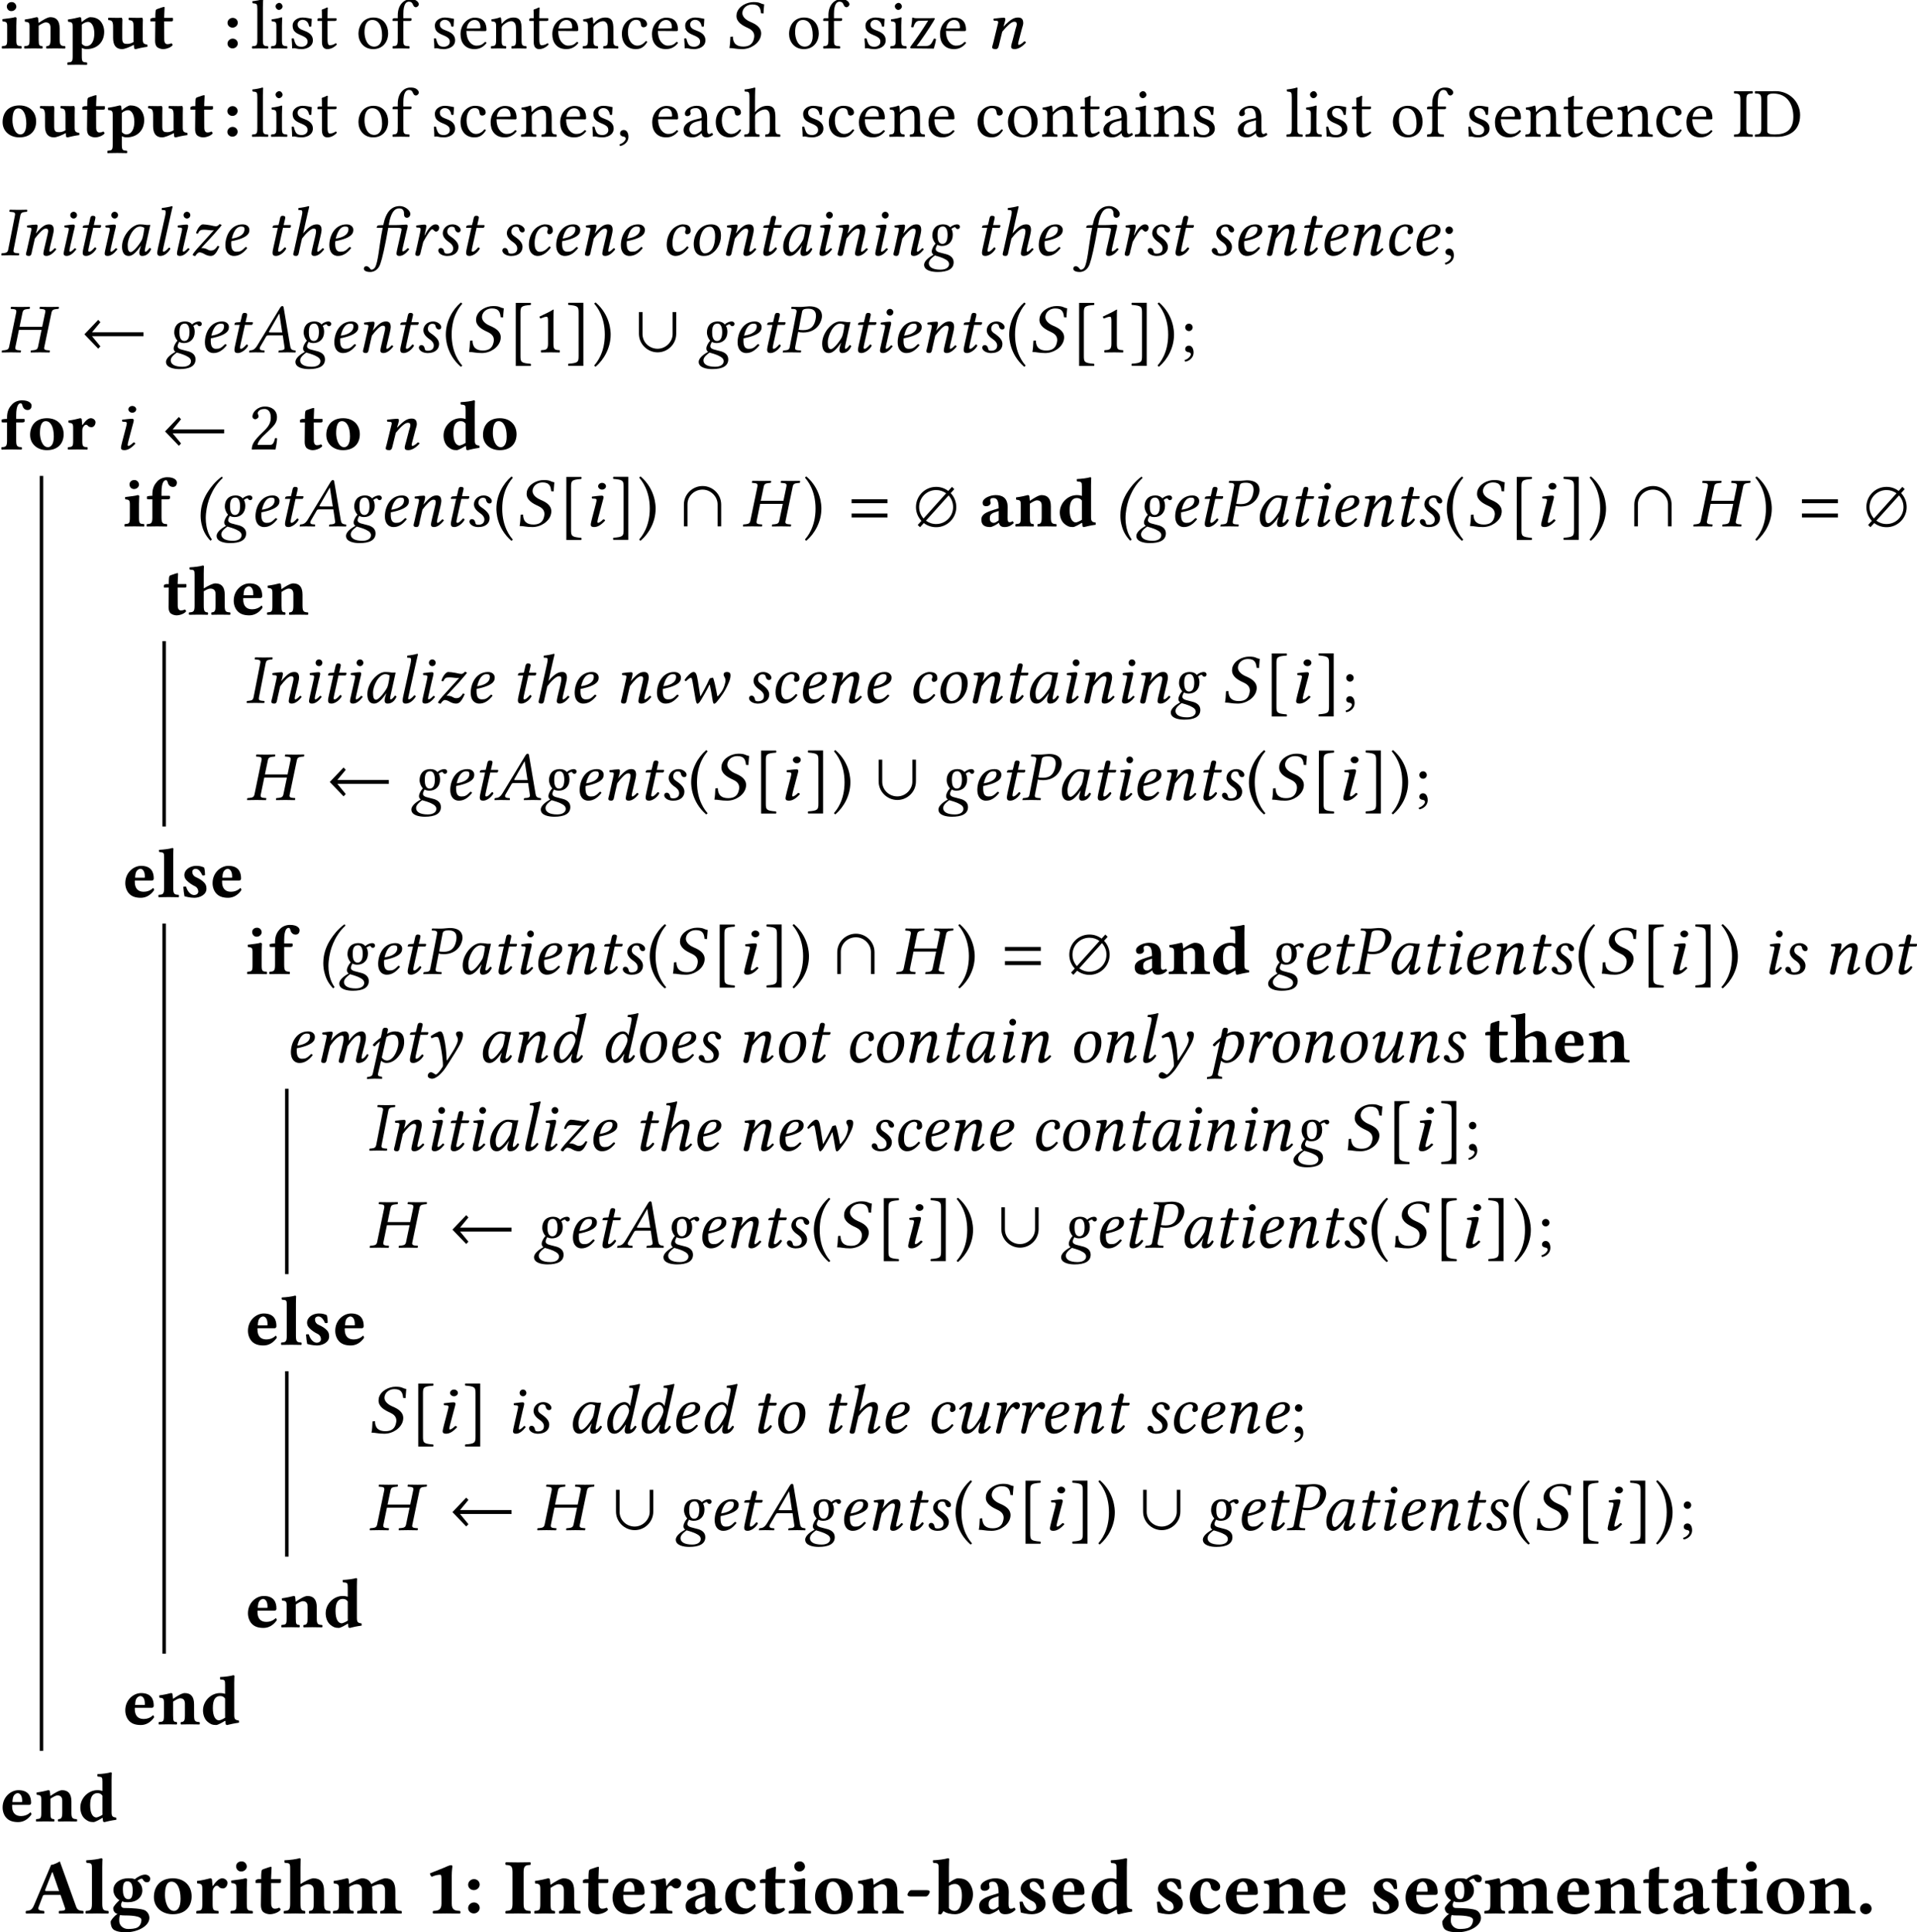 <?xml version='1.0' encoding='UTF-8'?>
<!-- This file was generated by dvisvgm 1.15.1 -->
<svg height='327.11pt' version='1.1' viewBox='-8.239 13.645 216.403 218.073' width='324.604pt' xmlns='http://www.w3.org/2000/svg' xmlns:xlink='http://www.w3.org/1999/xlink'>
<defs>
<path d='M2.439 -1.921C2.644 -1.921 2.859 -2.323 2.859 -2.439C2.859 -2.537 2.787 -2.626 2.537 -2.626H0.75C0.563 -2.626 0.339 -2.26 0.339 -2.108C0.339 -2.01 0.456 -1.921 0.67 -1.921H2.439Z' id='g1-45'/>
<path d='M0.438 -0.518C0.438 -0.179 0.724 0.089 1.081 0.089S1.742 -0.197 1.742 -0.536C1.742 -0.884 1.456 -1.152 1.099 -1.152S0.438 -0.866 0.438 -0.518Z' id='g1-46'/>
<path d='M3.278 -1.09V-4.315C3.278 -4.788 3.35 -5.297 3.35 -5.297C3.35 -5.413 3.278 -5.449 3.198 -5.449C3.109 -5.449 2.957 -5.413 2.751 -5.315C2.206 -5.065 1.599 -4.851 0.822 -4.529C0.831 -4.377 0.893 -4.234 1.018 -4.145C1.501 -4.35 1.822 -4.368 1.947 -4.368C2.063 -4.368 2.117 -4.332 2.117 -3.886V-1.09C2.117 -0.348 1.688 -0.313 1.197 -0.286C1.108 -0.232 1.108 -0.036 1.197 0.018C1.197 0.018 2.349 0 2.707 0S3.466 0.009 4.198 0.018C4.288 -0.036 4.288 -0.232 4.198 -0.286C3.707 -0.313 3.278 -0.348 3.278 -1.09Z' id='g1-49'/>
<path d='M0.536 -3.243C0.536 -2.903 0.822 -2.635 1.179 -2.635S1.84 -2.921 1.84 -3.26C1.84 -3.609 1.554 -3.877 1.197 -3.877S0.536 -3.591 0.536 -3.243ZM0.536 -0.607C0.536 -0.268 0.822 0 1.179 0S1.84 -0.286 1.84 -0.625C1.84 -0.974 1.554 -1.242 1.197 -1.242S0.536 -0.956 0.536 -0.607Z' id='g1-58'/>
<path d='M2.439 -2.528C2.242 -2.528 2.18 -2.555 2.215 -2.644L3.001 -4.645H3.064L3.796 -2.528H2.439ZM1.474 -0.706L1.947 -1.947C1.992 -2.063 2.046 -2.099 2.26 -2.099H3.957L4.458 -0.643C4.583 -0.277 4.225 -0.313 3.796 -0.286C3.743 -0.232 3.743 -0.036 3.796 0.018C4.127 0.009 4.976 0 5.324 0C5.69 0 6.19 0.009 6.521 0.018C6.575 -0.036 6.575 -0.232 6.521 -0.286C6.173 -0.322 5.878 -0.313 5.717 -0.768L3.877 -5.878C3.743 -5.797 3.207 -5.485 2.894 -5.485L0.956 -0.911C0.724 -0.357 0.456 -0.313 0.063 -0.286C0.009 -0.232 0.009 -0.036 0.063 0.018C0.393 0.009 0.554 0 0.902 0C1.268 0 1.76 0.009 2.09 0.018C2.144 -0.036 2.144 -0.232 2.09 -0.286C1.751 -0.313 1.331 -0.339 1.474 -0.706Z' id='g1-65'/>
<path d='M1.018 -4.672V-1.09C1.018 -0.348 0.768 -0.313 0.277 -0.286C0.188 -0.232 0.188 -0.036 0.277 0.018C0.634 0.009 1.295 0 1.653 0S2.653 0.009 3.01 0.018C3.1 -0.036 3.1 -0.232 3.01 -0.286C2.519 -0.313 2.269 -0.348 2.269 -1.09V-4.672C2.269 -5.413 2.519 -5.449 3.01 -5.476C3.1 -5.529 3.1 -5.726 3.01 -5.78C2.653 -5.771 2.01 -5.762 1.653 -5.762S0.634 -5.771 0.277 -5.78C0.188 -5.726 0.188 -5.529 0.277 -5.476C0.768 -5.449 1.018 -5.413 1.018 -4.672Z' id='g1-73'/>
<path d='M2.635 -0.438C2.698 -0.071 2.939 0.089 3.332 0.089C3.823 0.089 4.172 -0.098 4.502 -0.411C4.484 -0.518 4.449 -0.59 4.341 -0.661C4.225 -0.572 4.136 -0.536 3.966 -0.536C3.77 -0.536 3.716 -0.697 3.716 -1.134L3.734 -2.421C3.734 -3.707 2.939 -3.966 2.206 -3.966C1.554 -3.966 0.554 -3.591 0.554 -3.001C0.554 -2.751 0.661 -2.555 1.009 -2.555C1.331 -2.555 1.563 -2.751 1.563 -2.966C1.563 -3.082 1.501 -3.234 1.528 -3.386C1.536 -3.484 1.608 -3.591 1.903 -3.591C2.278 -3.591 2.591 -3.43 2.591 -2.296L1.992 -2.108C1.054 -1.813 0.393 -1.554 0.393 -0.849C0.393 -0.232 0.732 0.089 1.51 0.089C1.769 0.089 2.287 -0.197 2.582 -0.429L2.635 -0.438ZM2.591 -1.947V-0.768C2.367 -0.59 2.144 -0.447 1.983 -0.447C1.599 -0.447 1.465 -0.706 1.465 -0.983C1.465 -1.313 1.492 -1.59 2.126 -1.796L2.591 -1.947Z' id='g1-97'/>
<path d='M0.661 -1.134C0.661 -0.393 0.643 -0.286 0.607 0.054C0.715 0.089 0.813 0.116 0.911 0.116C1.027 0.018 1.117 -0.107 1.197 -0.268C1.545 0 2.09 0.089 2.501 0.089C3.493 0.089 4.538 -0.893 4.538 -2.171C4.538 -2.68 4.341 -3.18 4.056 -3.511C3.734 -3.877 3.305 -3.966 2.832 -3.966C2.555 -3.966 2.081 -3.654 1.822 -3.466V-5.208C1.822 -5.788 1.849 -6.119 1.849 -6.119C1.849 -6.199 1.787 -6.235 1.706 -6.235C1.376 -6.128 0.661 -6.03 0.027 -6.003C0 -5.896 0.009 -5.797 0.054 -5.717C0.616 -5.672 0.661 -5.663 0.661 -5.047V-1.134ZM1.822 -3.109C2.117 -3.305 2.314 -3.332 2.519 -3.332C2.957 -3.332 3.287 -2.93 3.287 -2.055C3.287 -1.322 3.162 -0.286 2.457 -0.286C2.197 -0.286 1.992 -0.393 1.822 -0.599V-3.109Z' id='g1-98'/>
<path d='M3.77 -0.777C3.77 -0.884 3.752 -1.054 3.654 -1.054C3.296 -0.724 2.993 -0.554 2.733 -0.554C2.063 -0.554 1.536 -1.036 1.536 -2.108C1.536 -3.1 1.76 -3.591 2.233 -3.591C2.564 -3.591 2.698 -3.243 2.725 -2.957C2.751 -2.716 2.993 -2.537 3.278 -2.537S3.77 -2.76 3.77 -3.037C3.77 -3.439 3.287 -3.966 2.314 -3.966C1.26 -3.966 0.331 -3.118 0.331 -1.796C0.331 -1.215 0.536 -0.706 0.884 -0.375S1.644 0.089 2.278 0.089C2.814 0.089 3.43 -0.286 3.77 -0.777Z' id='g1-99'/>
<path d='M3.144 -0.849C2.957 -0.697 2.483 -0.5 2.376 -0.5C1.929 -0.5 1.581 -1 1.581 -2.046C1.581 -2.519 1.635 -2.93 1.804 -3.207C1.956 -3.448 2.197 -3.591 2.465 -3.591C2.698 -3.591 2.921 -3.564 3.135 -3.269V-1.072C3.135 -1 3.135 -0.92 3.144 -0.849ZM3.171 -0.429C3.189 -0.214 3.207 -0.063 3.207 -0.063C3.216 0.045 3.287 0.089 3.412 0.089C3.743 0 4.279 -0.125 4.895 -0.205C4.913 -0.259 4.895 -0.438 4.877 -0.491C4.395 -0.536 4.297 -0.679 4.297 -1.188V-5.208C4.297 -5.788 4.324 -6.119 4.324 -6.119C4.324 -6.199 4.261 -6.235 4.181 -6.235C3.85 -6.128 3.135 -6.03 2.501 -6.003C2.474 -5.896 2.483 -5.78 2.528 -5.699C3.091 -5.655 3.135 -5.646 3.135 -5.029V-3.868C2.966 -3.922 2.751 -3.966 2.492 -3.966C1.34 -3.966 0.331 -2.957 0.331 -1.769C0.331 -1.233 0.518 -0.625 0.956 -0.286C1.277 -0.036 1.501 0.089 2.001 0.089C2.242 0.089 2.903 -0.304 3.091 -0.429H3.171Z' id='g1-100'/>
<path d='M1.581 -2.457C1.59 -2.769 1.635 -3.109 1.76 -3.287C1.903 -3.502 2.144 -3.591 2.242 -3.591C2.483 -3.591 2.814 -3.359 2.814 -2.644C2.814 -2.591 2.814 -2.474 2.796 -2.457H1.581ZM3.85 -1.152C3.484 -0.777 3.001 -0.679 2.662 -0.679C1.965 -0.679 1.536 -1.081 1.536 -1.956C1.536 -2.019 1.545 -2.055 1.545 -2.099H3.689C3.904 -2.099 3.948 -2.251 3.948 -2.376C3.948 -3.135 3.654 -3.966 2.34 -3.966C1.402 -3.966 0.331 -3.135 0.331 -1.769C0.331 -1.251 0.518 -0.706 0.902 -0.357C1.242 -0.054 1.679 0.089 2.314 0.089C2.93 0.089 3.537 -0.223 3.984 -0.875C3.984 -0.992 3.939 -1.152 3.85 -1.152Z' id='g1-101'/>
<path d='M2.055 -1.143V-3.43H2.823C2.984 -3.43 3.135 -3.475 3.135 -3.582V-3.788C3.135 -3.841 3.127 -3.877 2.957 -3.877H2.055V-4.332C2.055 -5.663 2.421 -5.86 2.617 -5.86C2.769 -5.86 2.805 -5.726 2.867 -5.512C2.948 -5.226 3.18 -5.002 3.502 -5.002C3.796 -5.002 4.011 -5.19 4.011 -5.574C4.011 -5.815 3.734 -6.235 2.787 -6.235C2.367 -6.235 1.867 -6.083 1.528 -5.717C1.197 -5.36 0.893 -4.913 0.893 -4.056V-3.877H0.875C0.572 -3.877 0.205 -3.832 0.205 -3.761V-3.52C0.205 -3.457 0.241 -3.43 0.447 -3.43H0.893V-1.126C0.893 -0.393 0.75 -0.313 0.205 -0.286C0.152 -0.232 0.152 -0.036 0.205 0.018C0.581 0.009 0.983 0 1.474 0S2.358 0.009 2.742 0.018C2.796 -0.036 2.796 -0.232 2.742 -0.286C2.197 -0.313 2.055 -0.393 2.055 -1.143Z' id='g1-102'/>
<path d='M2.591 -2.573C2.591 -1.715 2.34 -1.608 2.108 -1.608C1.554 -1.608 1.483 -2.269 1.483 -2.725C1.483 -3.386 1.644 -3.627 1.992 -3.627C2.412 -3.627 2.591 -3.278 2.591 -2.573ZM1.563 0.223C2.251 0.223 3.573 0.25 3.573 0.724C3.573 1.045 3.43 1.411 3.135 1.572C2.859 1.733 2.403 1.751 2.063 1.751C1.474 1.751 1.072 1.313 1.072 0.858C1.072 0.554 1.072 0.348 1.17 0.17C1.26 0.205 1.376 0.223 1.563 0.223ZM4.172 -3.52C4.422 -3.52 4.565 -3.627 4.565 -3.957C4.565 -4.127 4.332 -4.386 3.993 -4.386C3.6 -4.386 3.082 -4.091 2.823 -3.859C2.662 -3.948 2.474 -3.966 2.072 -3.966C1.688 -3.966 1.313 -3.877 1.018 -3.68C0.652 -3.448 0.411 -3.1 0.411 -2.644C0.411 -2.206 0.67 -1.733 1.099 -1.501C0.822 -1.26 0.393 -0.786 0.393 -0.607C0.393 -0.438 0.42 -0.331 0.509 -0.197C0.59 -0.071 0.697 0 0.875 0.054C0.491 0.286 0.098 0.795 0.098 0.947C0.098 1.277 0.205 1.662 0.447 1.831C0.795 2.072 1.385 2.126 1.813 2.126C3.055 2.126 4.475 1.474 4.475 0.491C4.475 0.304 4.386 -0.08 4.029 -0.322C3.68 -0.554 2.34 -0.616 1.679 -0.616C1.519 -0.616 1.277 -0.634 1.277 -0.992C1.277 -1.134 1.367 -1.26 1.411 -1.367C1.599 -1.277 1.787 -1.268 2.063 -1.268C2.519 -1.268 2.939 -1.385 3.243 -1.653C3.502 -1.885 3.68 -2.197 3.68 -2.599C3.68 -3.1 3.43 -3.43 3.127 -3.68C3.198 -3.77 3.493 -3.93 3.582 -3.93C3.662 -3.93 3.725 -3.877 3.752 -3.823C3.788 -3.707 3.948 -3.52 4.172 -3.52Z' id='g1-103'/>
<path d='M4.717 -1.143V-2.537C4.717 -3.52 4.297 -3.966 3.528 -3.966C3.198 -3.966 2.564 -3.636 2.055 -3.323V-5.208C2.055 -5.788 2.081 -6.119 2.081 -6.119C2.081 -6.199 2.019 -6.235 1.938 -6.235C1.608 -6.128 0.893 -6.03 0.259 -6.003C0.232 -5.896 0.241 -5.797 0.286 -5.717C0.849 -5.672 0.893 -5.663 0.893 -5.047V-1.134C0.893 -0.393 0.75 -0.313 0.205 -0.286C0.152 -0.232 0.152 -0.036 0.205 0.018C0.581 0.009 0.983 0 1.474 0C1.903 0 2.18 0.009 2.564 0.018C2.617 -0.036 2.617 -0.232 2.564 -0.286C2.189 -0.313 2.055 -0.393 2.055 -1.134V-2.966C2.43 -3.198 2.725 -3.305 2.885 -3.305C3.243 -3.305 3.555 -3.144 3.555 -2.635V-1.143C3.555 -0.393 3.412 -0.313 3.046 -0.286C2.993 -0.232 2.993 -0.036 3.046 0.018C3.421 0.009 3.707 0 4.136 0C4.627 0 5.02 0.009 5.404 0.018C5.458 -0.036 5.458 -0.232 5.404 -0.286C4.859 -0.313 4.717 -0.393 4.717 -1.143Z' id='g1-104'/>
<path d='M2.072 -1.09V-2.867C2.072 -3.314 2.108 -3.814 2.108 -3.814C2.108 -3.913 2.028 -3.966 1.903 -3.966C1.653 -3.868 0.929 -3.796 0.313 -3.716C0.295 -3.662 0.313 -3.484 0.331 -3.43C0.822 -3.386 0.911 -3.314 0.911 -2.805V-1.09C0.911 -0.348 0.813 -0.331 0.268 -0.286C0.214 -0.232 0.214 -0.036 0.268 0.018C0.643 0.009 1.018 0 1.492 0S2.331 0.009 2.716 0.018C2.769 -0.036 2.769 -0.232 2.716 -0.286C2.171 -0.322 2.072 -0.348 2.072 -1.09ZM0.866 -5.324C0.866 -5.029 1.081 -4.734 1.438 -4.734C1.84 -4.734 2.072 -5.056 2.072 -5.288C2.072 -5.556 1.867 -5.878 1.492 -5.878C1.072 -5.878 0.866 -5.592 0.866 -5.324Z' id='g1-105'/>
<path d='M0.893 -1.134C0.893 -0.393 0.75 -0.313 0.205 -0.286C0.152 -0.232 0.152 -0.036 0.205 0.018C0.581 0.009 0.983 0 1.474 0S2.358 0.009 2.742 0.018C2.796 -0.036 2.796 -0.232 2.742 -0.286C2.197 -0.313 2.055 -0.393 2.055 -1.134V-5.208C2.055 -5.788 2.081 -6.119 2.081 -6.119C2.081 -6.199 2.019 -6.235 1.938 -6.235C1.608 -6.128 0.893 -6.03 0.259 -6.003C0.232 -5.896 0.241 -5.797 0.286 -5.717C0.849 -5.672 0.893 -5.663 0.893 -5.047V-1.134Z' id='g1-108'/>
<path d='M2.037 -1.09V-2.867C2.037 -2.912 2.037 -2.957 2.037 -3.001C2.385 -3.216 2.698 -3.305 2.85 -3.305C3.207 -3.305 3.475 -3.144 3.475 -2.635V-1.143C3.475 -0.393 3.332 -0.313 2.966 -0.286C2.912 -0.232 2.912 -0.036 2.966 0.018C3.341 0.009 3.627 0 4.056 0S4.761 0.009 5.145 0.018C5.199 -0.036 5.199 -0.232 5.145 -0.286C4.788 -0.313 4.636 -0.393 4.636 -1.143V-2.537C4.636 -2.76 4.627 -2.939 4.6 -3.028C4.94 -3.198 5.324 -3.305 5.467 -3.305C5.824 -3.305 6.074 -3.144 6.074 -2.635V-1.143C6.074 -0.393 5.931 -0.313 5.565 -0.286C5.512 -0.232 5.512 -0.036 5.565 0.018C5.94 0.009 6.226 0 6.655 0C7.146 0 7.539 0.009 7.923 0.018C7.977 -0.036 7.977 -0.232 7.923 -0.286C7.379 -0.313 7.236 -0.393 7.236 -1.143V-2.537C7.236 -3.52 6.878 -3.966 6.11 -3.966C5.78 -3.966 5.029 -3.609 4.511 -3.314C4.377 -3.707 4.02 -3.966 3.493 -3.966C3.171 -3.966 2.528 -3.627 2.019 -3.341C1.992 -3.609 1.965 -3.814 1.965 -3.814C1.956 -3.922 1.885 -3.966 1.76 -3.966C1.429 -3.877 0.893 -3.752 0.277 -3.671C0.259 -3.618 0.277 -3.439 0.295 -3.386C0.786 -3.341 0.875 -3.269 0.875 -2.76V-1.09C0.875 -0.348 0.777 -0.331 0.232 -0.286C0.179 -0.232 0.179 -0.036 0.232 0.018C0.607 0.009 0.983 0 1.456 0C1.867 0 2.117 0.009 2.501 0.018C2.555 -0.036 2.555 -0.232 2.501 -0.286C2.126 -0.322 2.037 -0.348 2.037 -1.09Z' id='g1-109'/>
<path d='M2.037 -1.09V-2.867V-2.885C2.394 -3.127 2.751 -3.305 2.912 -3.305C3.269 -3.305 3.537 -3.144 3.537 -2.635V-1.143C3.537 -0.393 3.394 -0.313 3.028 -0.286C2.975 -0.232 2.975 -0.036 3.028 0.018C3.403 0.009 3.689 0 4.118 0C4.609 0 5.002 0.009 5.387 0.018C5.44 -0.036 5.44 -0.232 5.387 -0.286C4.842 -0.313 4.699 -0.393 4.699 -1.143V-2.537C4.699 -3.52 4.279 -3.966 3.511 -3.966C3.153 -3.966 2.519 -3.573 2.028 -3.234C2.001 -3.546 1.965 -3.814 1.965 -3.814C1.956 -3.922 1.885 -3.966 1.76 -3.966C1.429 -3.877 0.893 -3.752 0.277 -3.671C0.259 -3.618 0.277 -3.439 0.295 -3.386C0.786 -3.341 0.875 -3.269 0.875 -2.76V-1.09C0.875 -0.348 0.777 -0.331 0.232 -0.286C0.179 -0.232 0.179 -0.036 0.232 0.018C0.607 0.009 0.983 0 1.456 0C1.867 0 2.117 0.009 2.501 0.018C2.555 -0.036 2.555 -0.232 2.501 -0.286C2.126 -0.322 2.037 -0.348 2.037 -1.09Z' id='g1-110'/>
<path d='M2.323 -3.591C2.93 -3.591 3.341 -2.867 3.341 -1.644C3.341 -0.572 2.921 -0.286 2.599 -0.286C1.867 -0.286 1.581 -1.385 1.581 -2.046C1.581 -2.867 1.724 -3.591 2.323 -3.591ZM0.331 -1.849C0.331 -0.679 1.26 0.089 2.457 0.089C3.091 0.089 3.618 -0.089 3.984 -0.42C4.44 -0.822 4.591 -1.429 4.591 -1.929C4.591 -3.1 3.796 -3.966 2.465 -3.966C1.724 -3.966 1.17 -3.707 0.822 -3.305C0.482 -2.912 0.331 -2.376 0.331 -1.849Z' id='g1-111'/>
<path d='M0.849 -2.76V0.983C0.849 1.724 0.75 1.742 0.205 1.787C0.152 1.84 0.152 2.037 0.205 2.09C0.581 2.081 0.956 2.072 1.429 2.072S2.269 2.081 2.653 2.09C2.707 2.037 2.707 1.84 2.653 1.787C2.108 1.751 2.01 1.724 2.01 0.983V-0.063C2.206 0.036 2.394 0.089 2.608 0.089C3.966 0.089 4.851 -0.804 4.851 -2.117C4.851 -2.617 4.663 -3.171 4.315 -3.52C4.002 -3.832 3.555 -3.966 3.091 -3.966C2.832 -3.966 2.349 -3.654 2.037 -3.368H1.983C1.965 -3.618 1.938 -3.814 1.938 -3.814C1.929 -3.922 1.858 -3.966 1.733 -3.966C1.402 -3.877 0.866 -3.752 0.25 -3.671C0.232 -3.618 0.25 -3.439 0.268 -3.386C0.759 -3.341 0.849 -3.269 0.849 -2.76ZM2.01 -0.581V-2.867C2.01 -2.921 2.01 -2.966 2.01 -3.019C2.269 -3.252 2.599 -3.368 2.805 -3.368C3.171 -3.368 3.6 -2.921 3.6 -1.876C3.6 -1.126 3.332 -0.286 2.555 -0.286C2.457 -0.286 2.233 -0.339 2.01 -0.581Z' id='g1-112'/>
<path d='M2.037 -2.394C2.037 -2.716 2.135 -2.85 2.251 -2.984C2.323 -3.073 2.403 -3.135 2.537 -3.135C2.617 -3.135 2.716 -3.055 2.787 -2.966C2.85 -2.894 3.001 -2.823 3.207 -2.823C3.466 -2.823 3.716 -3.091 3.716 -3.466C3.716 -3.698 3.448 -3.966 3.127 -3.966C2.814 -3.966 2.474 -3.698 2.063 -3.109H2.028C2.01 -3.377 1.965 -3.814 1.965 -3.814C1.956 -3.895 1.885 -3.966 1.76 -3.966C1.34 -3.859 0.866 -3.734 0.277 -3.671C0.259 -3.618 0.277 -3.448 0.295 -3.394C0.786 -3.35 0.875 -3.269 0.875 -2.76V-1.09C0.875 -0.348 0.777 -0.331 0.232 -0.286C0.179 -0.232 0.179 -0.036 0.232 0.018C0.607 0.009 0.983 0 1.456 0S2.296 0.009 2.68 0.018C2.733 -0.036 2.733 -0.232 2.68 -0.286C2.135 -0.322 2.037 -0.348 2.037 -1.09V-2.394Z' id='g1-114'/>
<path d='M0.429 -1.304C0.465 -0.866 0.509 -0.447 0.581 -0.107C0.75 -0.054 1.322 0.089 1.822 0.089C2.51 0.089 3.368 -0.286 3.368 -1.063C3.368 -1.367 3.296 -1.608 3.091 -1.831C2.832 -2.117 2.465 -2.34 2.055 -2.519C1.697 -2.671 1.572 -2.957 1.572 -3.216C1.572 -3.421 1.742 -3.591 2.001 -3.591C2.314 -3.591 2.617 -3.305 2.841 -2.76C3.001 -2.733 3.1 -2.742 3.189 -2.805C3.189 -3.127 3.153 -3.466 3.073 -3.752C2.787 -3.877 2.564 -3.966 2.072 -3.966C1.599 -3.966 1.152 -3.788 0.866 -3.502C0.661 -3.296 0.563 -3.046 0.563 -2.805C0.563 -2.537 0.661 -2.323 0.84 -2.135C1.117 -1.831 1.599 -1.519 1.876 -1.394C2.233 -1.233 2.331 -0.911 2.331 -0.697C2.331 -0.411 2.046 -0.259 1.804 -0.259C1.402 -0.259 0.974 -0.661 0.786 -1.322C0.643 -1.349 0.572 -1.34 0.429 -1.304Z' id='g1-115'/>
<path d='M0.563 -3.877C0.438 -3.877 0.304 -3.841 0.188 -3.743V-3.484C0.188 -3.439 0.197 -3.43 0.232 -3.43H0.813C0.795 -2.528 0.786 -1.385 0.786 -0.938C0.786 -0.625 0.866 -0.322 1.054 -0.161C1.26 0.009 1.581 0.089 1.796 0.089C2.287 0.089 2.832 -0.161 3.01 -0.411C3.01 -0.518 2.957 -0.572 2.85 -0.661C2.733 -0.572 2.51 -0.536 2.34 -0.536C2.144 -0.536 1.947 -0.688 1.947 -1.134S1.938 -2.537 1.938 -3.43H2.841C2.93 -3.43 3.055 -3.466 3.055 -3.546V-3.823C3.055 -3.859 3.028 -3.877 2.984 -3.877H1.938L1.947 -4.181C1.965 -4.779 1.992 -5.19 1.992 -5.19C1.992 -5.244 1.965 -5.27 1.921 -5.27C1.858 -5.27 1.528 -5.172 1.385 -5.11C1.233 -5.047 0.974 -4.993 0.911 -4.913S0.813 -4.591 0.813 -3.877H0.563Z' id='g1-116'/>
<path d='M4.556 -1.188V-2.733C4.556 -3.484 4.574 -3.377 4.574 -3.591C4.574 -3.743 4.538 -3.841 4.484 -3.895C4.324 -3.886 4.145 -3.877 3.975 -3.877C3.725 -3.877 3.144 -3.886 2.796 -3.895C2.742 -3.841 2.742 -3.645 2.796 -3.591C3.252 -3.546 3.394 -3.484 3.394 -2.733V-1.081C3.394 -0.992 3.394 -0.902 3.403 -0.813C3.037 -0.59 2.742 -0.572 2.582 -0.572C2.224 -0.572 1.956 -0.616 1.956 -1.242V-2.733C1.956 -3.484 1.974 -3.377 1.974 -3.591C1.974 -3.743 1.938 -3.841 1.885 -3.895C1.724 -3.886 1.536 -3.877 1.376 -3.877C0.92 -3.877 0.581 -3.886 0.197 -3.895C0.143 -3.841 0.143 -3.645 0.197 -3.591C0.607 -3.573 0.795 -3.484 0.795 -2.733V-1.34C0.795 -0.393 1.17 0.089 1.938 0.089C2.26 0.089 2.912 -0.17 3.43 -0.456C3.448 -0.232 3.466 -0.063 3.466 -0.063C3.475 0.045 3.546 0.089 3.671 0.089C4.002 0 4.538 -0.125 5.154 -0.205C5.172 -0.259 5.154 -0.438 5.136 -0.491C4.654 -0.536 4.556 -0.679 4.556 -1.188Z' id='g1-117'/>
<use id='g33-58' transform='scale(0.889)' xlink:href='#g1-58'/>
<use id='g33-97' transform='scale(0.889)' xlink:href='#g1-97'/>
<use id='g33-100' transform='scale(0.889)' xlink:href='#g1-100'/>
<use id='g33-101' transform='scale(0.889)' xlink:href='#g1-101'/>
<use id='g33-102' transform='scale(0.889)' xlink:href='#g1-102'/>
<use id='g33-104' transform='scale(0.889)' xlink:href='#g1-104'/>
<use id='g33-105' transform='scale(0.889)' xlink:href='#g1-105'/>
<use id='g33-108' transform='scale(0.889)' xlink:href='#g1-108'/>
<use id='g33-110' transform='scale(0.889)' xlink:href='#g1-110'/>
<use id='g33-111' transform='scale(0.889)' xlink:href='#g1-111'/>
<use id='g33-112' transform='scale(0.889)' xlink:href='#g1-112'/>
<use id='g33-114' transform='scale(0.889)' xlink:href='#g1-114'/>
<use id='g33-115' transform='scale(0.889)' xlink:href='#g1-115'/>
<use id='g33-116' transform='scale(0.889)' xlink:href='#g1-116'/>
<use id='g33-117' transform='scale(0.889)' xlink:href='#g1-117'/>
<path d='M5.042 -2.176C5.042 -2.787 4.804 -3.343 4.415 -3.748L4.82 -4.2L4.558 -4.455L4.137 -3.994C3.756 -4.288 3.287 -4.455 2.771 -4.455C1.509 -4.455 0.492 -3.438 0.492 -2.176C0.492 -1.58 0.723 -1.032 1.112 -0.619L0.691 -0.159L0.953 0.095L1.382 -0.373C1.763 -0.079 2.247 0.095 2.771 0.095C4.026 0.095 5.042 -0.921 5.042 -2.176ZM4.685 -2.176C4.685 -1.12 3.827 -0.262 2.771 -0.262C2.334 -0.262 1.937 -0.405 1.62 -0.643L4.177 -3.486C4.494 -3.144 4.685 -2.684 4.685 -2.176ZM3.899 -3.732L1.35 -0.889C1.04 -1.231 0.85 -1.683 0.85 -2.176C0.85 -3.24 1.707 -4.097 2.771 -4.097C3.192 -4.097 3.581 -3.962 3.899 -3.732Z' id='g17-63'/>
<path d='M0.349 -2.001C0.349 -1.644 0.381 0.191 2.033 1.62C2.112 1.604 2.176 1.548 2.199 1.485C1.937 1.183 1.008 0.087 1.008 -2.001S1.945 -5.185 2.199 -5.471C2.176 -5.55 2.12 -5.606 2.033 -5.614C1.088 -4.804 0.349 -3.478 0.349 -2.001Z' id='g18-40'/>
<path d='M2.017 -2.001C2.017 -2.358 1.985 -4.192 0.333 -5.622C0.254 -5.606 0.191 -5.55 0.167 -5.487C0.429 -5.185 1.358 -4.089 1.358 -2.001S0.421 1.183 0.167 1.469C0.191 1.548 0.246 1.604 0.333 1.612C1.278 0.802 2.017 -0.524 2.017 -2.001Z' id='g18-41'/>
<path d='M0.635 1.382C0.548 1.525 0.381 1.628 0.262 1.628C0.151 1.628 0.119 1.572 0.071 1.493C0 1.39 -0.151 1.239 -0.326 1.239C-0.548 1.239 -0.619 1.39 -0.619 1.525C-0.619 1.699 -0.429 1.89 0.111 1.89C0.437 1.89 0.786 1.731 1.032 1.39C1.12 1.27 1.183 1.128 1.239 0.977C1.445 0.413 1.771 -1.008 2.112 -2.962L2.136 -3.097H2.986C3.136 -3.097 3.295 -3.097 3.422 -3.081C3.549 -3.057 3.637 -3.033 3.637 -2.946C3.637 -2.874 3.629 -2.771 3.573 -2.549L3.2 -0.913C3.144 -0.659 3.065 -0.333 3.065 -0.183S3.152 0.079 3.391 0.079C3.772 0.079 4.129 -0.191 4.494 -0.659C4.47 -0.731 4.423 -0.794 4.312 -0.794C4.105 -0.556 3.875 -0.437 3.795 -0.437C3.74 -0.437 3.716 -0.476 3.716 -0.572C3.716 -0.643 3.756 -0.778 3.803 -0.985L4.161 -2.541C4.232 -2.851 4.327 -3.16 4.327 -3.295C4.327 -3.406 4.264 -3.462 4.161 -3.462C3.954 -3.462 3.581 -3.406 3.057 -3.406H2.192C2.215 -3.518 2.295 -4.232 2.604 -4.78C2.874 -5.256 3.216 -5.288 3.375 -5.288C3.502 -5.288 3.692 -5.249 3.772 -5.145C3.915 -4.955 3.915 -4.915 3.915 -4.597C3.915 -4.375 4.05 -4.232 4.248 -4.232C4.423 -4.232 4.629 -4.399 4.629 -4.669C4.629 -5.034 4.042 -5.55 3.454 -5.55C3.017 -5.55 2.676 -5.415 2.398 -5.169C1.969 -4.788 1.723 -4.153 1.572 -3.406L1.096 -3.383C0.953 -3.375 0.881 -3.311 0.865 -3.248C0.858 -3.224 0.834 -3.128 0.834 -3.113S0.858 -3.097 0.881 -3.097H1.509L1.342 -2.207C1.135 -1.096 0.977 0.858 0.635 1.382Z' id='g3-27'/>
<path d='M0.858 0C1.032 0.635 1.342 1.151 1.795 1.62L1.961 1.485C1.517 0.858 1.39 0.254 1.334 -0.087C1.286 -0.349 1.263 -0.627 1.263 -0.913C1.263 -1.263 1.302 -1.628 1.366 -2.001C1.485 -2.684 1.699 -3.311 2.009 -3.907C2.176 -4.232 2.517 -4.844 3.192 -5.471L3.073 -5.614C2.271 -5.018 1.802 -4.359 1.564 -3.994C1.143 -3.375 0.873 -2.724 0.746 -2.001C0.707 -1.739 0.683 -1.485 0.683 -1.223C0.683 -0.81 0.738 -0.397 0.858 0Z' id='g3-40'/>
<path d='M2.438 -2.247C2.311 -2.247 2.255 -2.263 2.255 -2.303C2.255 -2.319 2.255 -2.334 2.271 -2.35L3.422 -4.367H3.438L3.764 -2.247H2.438ZM1.278 -0.627L1.945 -1.779C2.001 -1.882 2.057 -1.914 2.239 -1.914H3.827L4.026 -0.572C4.034 -0.548 4.034 -0.524 4.034 -0.5C4.034 -0.326 3.907 -0.254 3.645 -0.23L3.422 -0.214C3.391 -0.214 3.367 -0.191 3.359 -0.151L3.343 0L3.351 0.016C3.637 0.008 4.065 0 4.359 0C4.669 0 4.979 0.008 5.256 0.016L5.272 0L5.288 -0.151C5.288 -0.191 5.264 -0.214 5.225 -0.214L5.145 -0.222C4.844 -0.254 4.717 -0.373 4.669 -0.683L3.938 -4.987C3.915 -5.137 3.891 -5.225 3.78 -5.225S3.597 -5.153 3.47 -4.939L0.969 -0.81C0.675 -0.318 0.453 -0.238 0.119 -0.214C0.079 -0.214 0.056 -0.191 0.048 -0.151L0.024 0L0.032 0.016C0.318 0.008 0.445 0 0.738 0C1.048 0 1.453 0.008 1.731 0.016L1.755 0L1.771 -0.151C1.779 -0.191 1.755 -0.214 1.723 -0.214L1.509 -0.23C1.31 -0.246 1.223 -0.326 1.223 -0.445C1.223 -0.5 1.239 -0.564 1.278 -0.627Z' id='g3-65'/>
<path d='M1.691 -4.518L0.921 -0.603C0.873 -0.381 0.754 -0.27 0.429 -0.238L0.183 -0.214C0.151 -0.183 0.135 -0.056 0.167 0.016C0.524 0.008 0.81 0 1.12 0C1.421 0 1.779 0.008 2.128 0.016C2.152 -0.016 2.176 -0.175 2.152 -0.214L1.882 -0.238C1.572 -0.262 1.485 -0.357 1.532 -0.603L2.303 -4.518C2.35 -4.74 2.469 -4.852 2.795 -4.883L3.041 -4.907C3.073 -4.939 3.089 -5.066 3.057 -5.137C2.7 -5.129 2.414 -5.122 2.104 -5.122C1.802 -5.122 1.445 -5.129 1.096 -5.137C1.072 -5.106 1.048 -4.947 1.072 -4.907L1.342 -4.883C1.652 -4.859 1.739 -4.756 1.691 -4.518Z' id='g3-73'/>
<path d='M2.311 -4.558C2.35 -4.788 2.454 -4.923 3.001 -4.923C3.454 -4.923 3.883 -4.78 3.883 -4.129C3.883 -4.01 3.867 -3.875 3.835 -3.716C3.668 -2.859 3.192 -2.509 2.454 -2.509C2.263 -2.509 2.001 -2.525 1.922 -2.549L2.311 -4.558ZM0.913 -0.564C0.873 -0.341 0.738 -0.254 0.429 -0.23L0.23 -0.214C0.191 -0.214 0.167 -0.191 0.159 -0.151L0.127 0L0.143 0.016C0.421 0.008 0.802 0 1.12 0C1.421 0 1.802 0.008 2.16 0.016L2.176 0L2.207 -0.151C2.215 -0.191 2.192 -0.214 2.16 -0.214L1.882 -0.23C1.636 -0.246 1.525 -0.302 1.525 -0.468C1.525 -0.492 1.525 -0.524 1.532 -0.564L1.874 -2.319C2.033 -2.263 2.168 -2.239 2.438 -2.239C3.827 -2.239 4.407 -3.184 4.534 -3.859C4.55 -3.938 4.558 -4.018 4.558 -4.113C4.558 -4.582 4.288 -5.193 3.113 -5.193C2.914 -5.193 2.422 -5.122 2.112 -5.122C1.81 -5.122 1.421 -5.129 1.143 -5.137L1.12 -5.122L1.088 -4.955C1.08 -4.923 1.096 -4.907 1.128 -4.907L1.421 -4.891C1.532 -4.883 1.699 -4.828 1.699 -4.637C1.699 -4.613 1.699 -4.582 1.691 -4.558L0.913 -0.564Z' id='g3-80'/>
<path d='M3.256 -3.438C3.041 -3.462 2.938 -3.486 2.62 -3.486C1.771 -3.486 0.619 -2.239 0.619 -0.993C0.619 -0.548 0.723 0.079 1.39 0.079C1.81 0.079 2.255 -0.357 2.731 -1.064L2.747 -1.048L2.644 -0.715C2.589 -0.532 2.565 -0.373 2.565 -0.278C2.565 -0.127 2.62 0.079 2.89 0.079C3.383 0.079 3.7 -0.238 3.907 -0.691C3.867 -0.762 3.827 -0.818 3.724 -0.818C3.51 -0.524 3.359 -0.397 3.279 -0.397C3.256 -0.397 3.184 -0.413 3.184 -0.508C3.184 -0.58 3.232 -0.802 3.263 -0.953L3.811 -3.422C3.621 -3.422 3.414 -3.398 3.256 -3.438ZM2.859 -1.739C2.469 -1.024 1.858 -0.357 1.604 -0.357C1.334 -0.357 1.255 -0.675 1.255 -1.12C1.255 -1.961 1.914 -3.24 2.644 -3.24C2.811 -3.24 2.986 -3.184 3.136 -3.089C3.136 -3.089 3.057 -2.247 2.859 -1.739Z' id='g3-97'/>
<path d='M1.66 0.079C2.231 0.079 2.747 -0.333 3.128 -0.858C3.105 -0.937 3.025 -1 2.954 -1C2.644 -0.651 2.327 -0.389 1.906 -0.389C1.771 -0.389 1.62 -0.421 1.509 -0.572C1.39 -0.723 1.31 -0.881 1.31 -1.358C1.31 -2.541 1.866 -3.24 2.477 -3.24C2.589 -3.24 2.811 -3.2 2.811 -2.938C2.811 -2.89 2.795 -2.827 2.771 -2.787C2.747 -2.755 2.731 -2.668 2.731 -2.62C2.731 -2.493 2.811 -2.366 2.946 -2.366C3.16 -2.366 3.359 -2.525 3.359 -2.724C3.359 -3.033 3.327 -3.486 2.469 -3.486C2.152 -3.486 1.636 -3.279 1.31 -2.93C0.921 -2.509 0.659 -1.898 0.659 -1.183C0.659 -0.921 0.707 -0.564 0.897 -0.302C1.064 -0.071 1.334 0.079 1.66 0.079Z' id='g3-99'/>
<path d='M2.739 -1.54C2.35 -0.826 1.898 -0.286 1.588 -0.286C1.334 -0.286 1.278 -0.746 1.278 -1.191C1.278 -2.033 1.874 -3.2 2.604 -3.2C2.906 -3.2 3.105 -2.787 3.105 -2.509C3.105 -2.327 2.97 -1.961 2.739 -1.54ZM2.739 -0.921L2.684 -0.715C2.636 -0.524 2.604 -0.373 2.604 -0.278C2.604 -0.127 2.66 0.079 2.93 0.079C3.422 0.079 3.74 -0.238 3.946 -0.691C3.907 -0.762 3.867 -0.818 3.764 -0.818C3.549 -0.524 3.398 -0.397 3.319 -0.397C3.295 -0.397 3.224 -0.413 3.224 -0.508C3.224 -0.58 3.271 -0.802 3.303 -0.953L4.145 -4.629C4.264 -5.145 4.343 -5.463 4.343 -5.463C4.343 -5.519 4.32 -5.542 4.248 -5.542C4.034 -5.463 3.462 -5.36 3.136 -5.336L3.113 -5.145C3.113 -5.122 3.121 -5.106 3.152 -5.106L3.398 -5.09C3.502 -5.09 3.565 -5.042 3.565 -4.867C3.565 -4.78 3.541 -4.645 3.51 -4.47L3.216 -3.049H3.208C3.113 -3.287 2.882 -3.486 2.581 -3.486C1.731 -3.486 0.643 -2.311 0.643 -1.064C0.643 -0.627 0.754 0.079 1.453 0.079C1.866 0.079 2.239 -0.238 2.716 -0.937L2.739 -0.921Z' id='g3-100'/>
<path d='M2.819 -2.938C2.819 -2.223 1.985 -1.961 1.382 -1.882C1.66 -3.001 2.096 -3.24 2.43 -3.24C2.716 -3.24 2.819 -3.168 2.819 -2.938ZM1.326 -1.58C3.398 -1.985 3.367 -2.596 3.367 -2.898C3.367 -3.097 3.184 -3.486 2.612 -3.486C1.231 -3.486 0.659 -2.136 0.659 -1.128C0.659 -0.453 0.977 0.079 1.636 0.079C2.168 0.079 2.652 -0.199 3.121 -0.802C3.081 -0.889 3.033 -0.929 2.938 -0.929C2.485 -0.468 2.303 -0.397 1.922 -0.397C1.564 -0.397 1.318 -0.588 1.318 -1.31C1.318 -1.35 1.318 -1.517 1.326 -1.58Z' id='g3-101'/>
<path d='M1.278 0.024C1.421 0.056 1.977 0.23 2.239 0.349C2.684 0.556 2.874 0.731 2.874 1.008C2.874 1.31 2.604 1.628 1.906 1.628C1.016 1.628 0.588 1.334 0.588 0.897C0.588 0.516 1.08 0.167 1.278 0.024ZM3.295 -2.311C3.295 -2.525 3.248 -2.811 3.136 -2.97C3.256 -3.081 3.454 -3.168 3.51 -3.168C3.581 -3.168 3.605 -3.128 3.629 -3.089C3.668 -3.025 3.724 -2.954 3.851 -2.954C3.994 -2.954 4.097 -3.065 4.097 -3.216C4.097 -3.359 3.97 -3.486 3.788 -3.486C3.581 -3.486 3.279 -3.406 3.001 -3.152C2.827 -3.359 2.573 -3.486 2.223 -3.486C1.334 -3.486 0.985 -2.882 0.985 -2.247C0.985 -1.898 1.135 -1.564 1.35 -1.31C1.151 -1.104 0.921 -0.723 0.921 -0.445C0.921 -0.365 0.921 -0.183 1.128 -0.064C0.707 0.167 0.056 0.603 0.056 1.08C0.056 1.723 0.937 1.89 1.58 1.89C2.668 1.89 3.391 1.58 3.391 0.794C3.391 0.278 3.009 0.016 2.581 -0.111C1.945 -0.302 1.366 -0.318 1.366 -0.699C1.366 -0.858 1.477 -1.048 1.548 -1.183C1.675 -1.104 1.866 -1.048 2.088 -1.048C2.779 -1.048 3.295 -1.525 3.295 -2.311ZM2.708 -2.311C2.708 -1.818 2.604 -1.286 2.128 -1.286C1.644 -1.286 1.572 -1.858 1.572 -2.239C1.572 -2.811 1.667 -3.248 2.192 -3.248C2.533 -3.248 2.708 -2.851 2.708 -2.311Z' id='g3-103'/>
<path d='M1.397 -0.572L1.699 -1.89C2.199 -2.541 2.716 -3.009 3.001 -3.009C3.168 -3.009 3.279 -2.962 3.279 -2.716C3.279 -2.604 3.263 -2.454 3.2 -2.184L2.898 -0.913C2.835 -0.659 2.763 -0.333 2.763 -0.183S2.851 0.079 3.089 0.079C3.47 0.079 3.827 -0.191 4.192 -0.659C4.169 -0.731 4.121 -0.794 4.01 -0.794C3.803 -0.556 3.573 -0.397 3.494 -0.397C3.438 -0.397 3.414 -0.437 3.414 -0.532C3.414 -0.603 3.454 -0.778 3.502 -0.985L3.803 -2.247C3.867 -2.525 3.907 -2.708 3.907 -2.851C3.907 -3.327 3.692 -3.486 3.383 -3.486C2.97 -3.486 2.557 -3.319 1.826 -2.477L2.311 -4.629C2.43 -5.145 2.509 -5.463 2.509 -5.463C2.509 -5.519 2.485 -5.542 2.414 -5.542C2.199 -5.463 1.628 -5.36 1.302 -5.336L1.278 -5.145C1.278 -5.122 1.286 -5.106 1.318 -5.106L1.564 -5.09C1.667 -5.09 1.731 -5.042 1.731 -4.867C1.731 -4.78 1.715 -4.645 1.675 -4.47L0.81 -0.572C0.77 -0.413 0.707 -0.214 0.707 -0.135C0.707 0 0.778 0.079 1.032 0.079C1.334 0.079 1.326 -0.27 1.397 -0.572Z' id='g3-104'/>
<path d='M1.596 -4.526C1.596 -4.32 1.771 -4.145 1.977 -4.145S2.358 -4.32 2.358 -4.526S2.184 -4.907 1.977 -4.907S1.596 -4.732 1.596 -4.526ZM1.945 -2.541C2.017 -2.851 2.112 -3.16 2.112 -3.295C2.112 -3.406 2.049 -3.462 1.945 -3.462C1.691 -3.462 1.334 -3.406 0.961 -3.359C0.905 -3.295 0.921 -3.208 0.969 -3.136L1.286 -3.113C1.382 -3.105 1.429 -3.033 1.429 -2.954C1.429 -2.882 1.413 -2.771 1.358 -2.549L0.985 -0.913C0.929 -0.659 0.85 -0.333 0.85 -0.183S0.937 0.079 1.175 0.079C1.556 0.079 1.914 -0.191 2.279 -0.659C2.255 -0.731 2.207 -0.794 2.096 -0.794C1.89 -0.556 1.66 -0.397 1.58 -0.397C1.525 -0.397 1.501 -0.437 1.501 -0.532C1.501 -0.603 1.54 -0.778 1.588 -0.985L1.945 -2.541Z' id='g3-105'/>
<path d='M2.271 -4.629C2.382 -5.145 2.469 -5.463 2.469 -5.463C2.469 -5.519 2.446 -5.542 2.374 -5.542C2.16 -5.463 1.588 -5.36 1.263 -5.336L1.239 -5.145C1.239 -5.122 1.247 -5.106 1.278 -5.106L1.525 -5.09C1.628 -5.09 1.691 -5.042 1.691 -4.867C1.691 -4.78 1.675 -4.645 1.636 -4.47L0.85 -0.945C0.794 -0.691 0.738 -0.421 0.738 -0.27S0.778 0.079 1.072 0.079C1.429 0.079 1.858 -0.127 2.223 -0.723C2.192 -0.802 2.152 -0.858 2.049 -0.858C1.81 -0.572 1.556 -0.397 1.461 -0.397C1.397 -0.397 1.366 -0.445 1.366 -0.508S1.39 -0.691 1.461 -1.008L2.271 -4.629Z' id='g3-108'/>
<path d='M1.445 -2.549L0.993 -0.572C0.953 -0.413 0.889 -0.214 0.889 -0.135C0.889 0 0.961 0.079 1.215 0.079C1.517 0.079 1.501 -0.27 1.58 -0.572L1.898 -1.85C2.517 -2.747 2.962 -3.009 3.216 -3.009C3.375 -3.009 3.422 -2.954 3.422 -2.716C3.422 -2.62 3.414 -2.43 3.359 -2.184L2.978 -0.572C2.938 -0.413 2.874 -0.214 2.874 -0.135C2.874 0 2.946 0.079 3.2 0.079C3.502 0.079 3.494 -0.27 3.565 -0.572L3.867 -1.818C4.542 -2.763 4.852 -3.009 5.106 -3.009C5.256 -3.009 5.336 -2.954 5.336 -2.716C5.336 -2.628 5.328 -2.398 5.264 -2.152L4.955 -0.905C4.875 -0.58 4.812 -0.254 4.812 -0.183C4.812 -0.024 4.955 0.079 5.066 0.079C5.534 0.079 5.971 -0.151 6.241 -0.802C6.225 -0.873 6.17 -0.913 6.066 -0.913C5.876 -0.611 5.654 -0.397 5.511 -0.397C5.471 -0.397 5.455 -0.445 5.455 -0.484C5.455 -0.516 5.471 -0.715 5.495 -0.802L5.868 -2.215C5.916 -2.398 5.947 -2.644 5.947 -2.795C5.947 -3.295 5.709 -3.486 5.463 -3.486C4.899 -3.486 4.462 -3.001 4.002 -2.422C4.026 -2.549 4.034 -2.692 4.034 -2.795C4.034 -3.351 3.795 -3.486 3.573 -3.486C3.001 -3.486 2.485 -3.065 2.017 -2.462L2.001 -2.469L2.017 -2.541C2.096 -2.851 2.192 -3.16 2.192 -3.295C2.192 -3.406 2.136 -3.462 2.033 -3.462C1.779 -3.462 1.421 -3.406 1.048 -3.359C0.993 -3.295 1.008 -3.208 1.056 -3.136L1.374 -3.113C1.469 -3.105 1.517 -3.033 1.517 -2.954C1.517 -2.882 1.493 -2.771 1.445 -2.549Z' id='g3-109'/>
<path d='M3.438 -0.985L3.74 -2.247C3.803 -2.525 3.843 -2.708 3.843 -2.851C3.843 -3.327 3.629 -3.486 3.319 -3.486C2.906 -3.486 2.565 -3.319 1.834 -2.462L1.826 -2.469L1.85 -2.541C1.953 -2.835 2.017 -3.176 2.017 -3.295C2.017 -3.406 1.961 -3.462 1.858 -3.462C1.604 -3.462 1.231 -3.414 0.858 -3.359C0.802 -3.295 0.818 -3.208 0.865 -3.136L1.183 -3.113C1.278 -3.105 1.326 -3.033 1.326 -2.954C1.326 -2.89 1.302 -2.771 1.255 -2.549L0.81 -0.572C0.77 -0.413 0.707 -0.214 0.707 -0.135C0.707 -0.008 0.794 0.079 1.048 0.079C1.35 0.079 1.342 -0.27 1.413 -0.572L1.715 -1.89C2.215 -2.541 2.652 -3.009 2.938 -3.009C3.105 -3.009 3.216 -2.97 3.216 -2.724C3.216 -2.628 3.168 -2.406 3.113 -2.184L2.811 -0.913C2.747 -0.659 2.676 -0.333 2.676 -0.183S2.763 0.079 3.001 0.079C3.383 0.079 3.764 -0.191 4.129 -0.659C4.105 -0.731 4.058 -0.794 3.946 -0.794C3.74 -0.556 3.51 -0.397 3.43 -0.397C3.375 -0.397 3.351 -0.437 3.351 -0.532C3.351 -0.603 3.391 -0.778 3.438 -0.985Z' id='g3-110'/>
<path d='M1.278 -1.35C1.278 -2.064 1.588 -3.224 2.43 -3.224C2.668 -3.224 2.795 -3.097 2.906 -2.874C3.009 -2.676 3.033 -2.382 3.033 -2.144C3.033 -1.826 2.986 -1.143 2.692 -0.699C2.469 -0.357 2.144 -0.214 1.85 -0.214C1.62 -0.214 1.278 -0.516 1.278 -1.35ZM0.619 -1.286C0.619 -0.865 0.723 0.079 1.731 0.079C1.985 0.079 2.231 0.048 2.462 -0.071C3.152 -0.421 3.692 -1.263 3.692 -2.199C3.692 -2.771 3.549 -3.486 2.573 -3.486C1.247 -3.486 0.619 -2.239 0.619 -1.286Z' id='g3-111'/>
<path d='M2.112 -3.208C2.144 -3.351 2.215 -3.589 2.215 -3.684C2.215 -3.819 2.136 -3.899 1.882 -3.899C1.58 -3.899 1.58 -3.549 1.517 -3.248L1.413 -2.779C1.016 -2.493 0.723 -2.255 0.5 -1.977C0.532 -1.866 0.603 -1.81 0.746 -1.81C0.921 -2.041 1.096 -2.184 1.318 -2.366L0.5 1.278C0.453 1.501 0.333 1.596 0.079 1.636L-0.071 1.66C-0.111 1.667 -0.151 1.675 -0.151 1.723V1.874L-0.135 1.89C-0.135 1.89 0.405 1.85 0.691 1.85C1 1.85 1.54 1.866 1.54 1.866L1.556 1.85V1.691C1.556 1.652 1.54 1.636 1.509 1.628L1.358 1.604C1.239 1.588 1.032 1.548 1.096 1.278L1.445 -0.183C1.564 -0.056 1.795 0.079 2.025 0.079C2.589 0.079 3.049 -0.238 3.398 -0.659C3.827 -1.183 4.042 -1.723 4.042 -2.295C4.042 -2.962 3.819 -3.486 3.025 -3.486C2.62 -3.486 2.327 -3.335 2.112 -3.208ZM3.391 -2.168C3.391 -1.779 3.232 -1.231 2.93 -0.762C2.724 -0.437 2.406 -0.199 2.104 -0.199C1.898 -0.199 1.683 -0.302 1.517 -0.532L2.041 -2.851C2.239 -2.978 2.469 -3.121 2.771 -3.121C3.311 -3.121 3.391 -2.557 3.391 -2.168Z' id='g3-112'/>
<path d='M1.755 -2.263L1.818 -2.541C1.89 -2.851 1.953 -3.128 1.953 -3.263C1.953 -3.383 1.89 -3.462 1.787 -3.462C1.532 -3.462 1.207 -3.406 0.834 -3.359C0.778 -3.295 0.794 -3.208 0.842 -3.136L1.159 -3.113C1.255 -3.105 1.302 -3.033 1.302 -2.954C1.302 -2.882 1.302 -2.771 1.247 -2.549L0.81 -0.572C0.77 -0.397 0.707 -0.262 0.707 -0.135C0.707 0 0.778 0.079 1.008 0.079C1.286 0.079 1.294 -0.262 1.374 -0.572L1.604 -1.501C1.985 -2.192 2.43 -2.93 2.612 -2.93C2.692 -2.93 2.731 -2.89 2.779 -2.835C2.835 -2.771 2.938 -2.668 3.049 -2.668C3.263 -2.668 3.406 -2.898 3.406 -3.113C3.406 -3.279 3.287 -3.486 2.994 -3.486C2.596 -3.486 2.136 -2.994 1.787 -2.255L1.755 -2.263Z' id='g3-114'/>
<path d='M1.382 0.079H1.501C2.279 0.079 2.747 -0.349 2.747 -0.937C2.747 -1.31 2.533 -1.675 1.802 -2.16C1.564 -2.319 1.485 -2.462 1.485 -2.66C1.485 -2.938 1.644 -3.224 1.985 -3.224C2.184 -3.224 2.319 -3.16 2.342 -2.994C2.366 -2.803 2.501 -2.581 2.708 -2.581C2.93 -2.581 2.994 -2.724 2.994 -2.851C2.994 -3.136 2.581 -3.486 2.088 -3.486C1.397 -3.486 0.977 -2.978 0.977 -2.493C0.977 -2.176 1.151 -1.834 1.667 -1.485C2.088 -1.199 2.152 -0.937 2.152 -0.77C2.152 -0.333 1.834 -0.183 1.477 -0.183C1.27 -0.183 1.159 -0.222 1.135 -0.397C1.112 -0.58 1 -0.818 0.762 -0.818C0.532 -0.818 0.468 -0.627 0.468 -0.54C0.468 -0.246 0.834 0.048 1.382 0.079Z' id='g3-115'/>
<path d='M1.477 -3.406L1.056 -3.383C0.905 -3.375 0.85 -3.311 0.834 -3.248C0.826 -3.224 0.802 -3.128 0.802 -3.113S0.826 -3.097 0.85 -3.097H1.405L0.921 -0.937C0.865 -0.683 0.81 -0.437 0.81 -0.286C0.81 0 0.953 0.079 1.199 0.079C1.556 0.079 2.08 -0.246 2.35 -0.738C2.327 -0.842 2.271 -0.889 2.176 -0.889C1.81 -0.476 1.667 -0.397 1.54 -0.397C1.517 -0.397 1.437 -0.413 1.437 -0.508C1.437 -0.58 1.461 -0.738 1.525 -1.008L1.993 -3.097H2.771C2.866 -3.136 2.938 -3.343 2.851 -3.406H2.064L2.144 -3.764C2.176 -3.915 2.247 -4.145 2.247 -4.24C2.247 -4.375 2.184 -4.455 1.929 -4.455C1.644 -4.455 1.66 -4.097 1.58 -3.803L1.477 -3.406Z' id='g3-116'/>
<path d='M4.018 -2.795C4.05 -2.938 4.121 -3.176 4.121 -3.271C4.121 -3.406 4.042 -3.486 3.788 -3.486C3.486 -3.486 3.502 -3.136 3.422 -2.835L3.192 -1.961C2.604 -0.961 2.215 -0.397 1.818 -0.397C1.675 -0.397 1.58 -0.476 1.58 -0.691C1.58 -0.818 1.596 -0.985 1.652 -1.199L1.993 -2.493C2.057 -2.747 2.16 -3.073 2.16 -3.224S2.112 -3.486 1.874 -3.486C1.493 -3.486 1.04 -3.216 0.675 -2.747C0.699 -2.676 0.746 -2.612 0.858 -2.612C1.064 -2.851 1.326 -3.009 1.405 -3.009C1.461 -3.009 1.485 -2.97 1.485 -2.874C1.485 -2.803 1.437 -2.628 1.382 -2.422L1.032 -1.088C0.977 -0.881 0.953 -0.707 0.953 -0.556C0.953 -0.103 1.207 0.079 1.485 0.079C2.104 0.079 2.501 -0.413 3.065 -1.239L3.089 -1.223L3.001 -0.913C2.93 -0.659 2.866 -0.333 2.866 -0.183S2.922 0.079 3.16 0.079C3.541 0.079 3.899 -0.191 4.264 -0.659C4.24 -0.731 4.192 -0.794 4.081 -0.794C3.875 -0.556 3.645 -0.397 3.565 -0.397C3.51 -0.397 3.486 -0.437 3.486 -0.532C3.486 -0.603 3.526 -0.778 3.573 -0.985L4.018 -2.795Z' id='g3-117'/>
<path d='M2.104 0.095C2.168 0.095 2.311 -0.016 2.438 -0.214C2.731 -0.683 3.168 -1.445 3.446 -2.041L3.494 -2.049C3.605 -1.54 3.724 -0.897 3.803 -0.365C3.859 0.016 3.915 0.095 3.986 0.095C4.081 0.095 4.192 0 4.351 -0.199C4.582 -0.484 4.836 -0.842 4.947 -1C5.122 -1.247 5.399 -1.739 5.622 -2.263C5.741 -2.541 5.836 -2.827 5.836 -3.113C5.836 -3.335 5.733 -3.486 5.423 -3.486C5.193 -3.486 5.058 -3.383 5.058 -3.192C5.058 -3.144 5.074 -3.065 5.098 -3.025C5.217 -2.851 5.264 -2.684 5.264 -2.549C5.264 -2.192 5.058 -1.588 4.756 -1.175C4.637 -1.016 4.51 -0.858 4.399 -0.746L4.343 -0.762C4.272 -1.175 4.169 -1.707 4.065 -2.136C3.994 -2.438 3.923 -2.7 3.867 -2.843C3.74 -2.835 3.605 -2.811 3.478 -2.747C3.144 -1.977 2.628 -1.032 2.446 -0.746L2.422 -0.762L2.152 -2.454C2.033 -3.192 1.945 -3.486 1.652 -3.486C1.39 -3.486 0.929 -3.017 0.651 -2.596C0.667 -2.509 0.731 -2.462 0.818 -2.454C1.04 -2.668 1.223 -2.835 1.374 -2.835C1.453 -2.835 1.493 -2.7 1.556 -2.35L1.89 -0.413C1.961 -0.016 2.033 0.095 2.104 0.095Z' id='g3-119'/>
<path d='M2.795 0C2.954 -0.254 3.923 -1.739 4.145 -2.263C4.264 -2.541 4.359 -2.827 4.359 -3.113C4.359 -3.335 4.256 -3.486 3.946 -3.486C3.716 -3.486 3.573 -3.383 3.573 -3.192C3.573 -3.144 3.597 -3.065 3.621 -3.025C3.74 -2.851 3.788 -2.684 3.788 -2.549C3.788 -2.207 3.462 -1.612 3.192 -1.175C3.192 -1.175 2.779 -0.516 2.573 -0.214L2.525 -0.238C2.477 -1.167 2.422 -1.914 2.184 -2.898C2.072 -3.319 1.969 -3.486 1.771 -3.486C1.588 -3.486 1 -3.152 0.723 -2.946C0.731 -2.866 0.762 -2.763 0.826 -2.708C0.921 -2.747 1.183 -2.874 1.35 -2.874C1.445 -2.874 1.525 -2.851 1.572 -2.787C1.604 -2.724 1.652 -2.596 1.691 -2.454C1.937 -1.644 2.176 0.294 2.08 0.492C1.755 1.024 1.421 1.374 1.31 1.374C1.231 1.374 1.08 1.27 1.032 1.231C0.977 1.183 0.818 1.12 0.754 1.12C0.588 1.12 0.389 1.278 0.389 1.525C0.389 1.787 0.738 1.858 0.873 1.858C1.294 1.858 1.922 1.342 2.438 0.556L2.795 0Z' id='g3-121'/>
<path d='M3.478 -3.526C3.295 -3.319 3.176 -3.271 3.049 -3.271C2.906 -3.271 2.795 -3.303 2.422 -3.383C2.041 -3.446 1.802 -3.486 1.58 -3.486C1.302 -3.486 0.945 -2.97 0.81 -2.501C0.865 -2.446 0.937 -2.438 1.024 -2.438C1.191 -2.803 1.326 -2.882 1.691 -2.882C2.049 -2.882 2.35 -2.811 2.581 -2.811C2.692 -2.811 2.755 -2.811 2.827 -2.827L0.921 -0.723C0.762 -0.54 0.461 -0.167 0.429 -0.056C0.453 0 0.492 0.04 0.54 0.048C0.603 0.071 0.659 0.087 0.723 0.095C0.897 -0.199 1.096 -0.326 1.175 -0.326C1.31 -0.326 1.525 -0.278 1.779 -0.119C1.977 0 2.239 0.079 2.462 0.079C2.803 0.079 3.065 -0.119 3.438 -0.977C3.391 -1.032 3.335 -1.056 3.24 -1.056C2.938 -0.572 2.708 -0.532 2.485 -0.532C2.08 -0.532 2.128 -0.81 1.397 -0.81C1.953 -1.429 2.827 -2.319 3.271 -2.874C3.47 -3.113 3.629 -3.279 3.708 -3.406L3.478 -3.526Z' id='g3-122'/>
<path d='M4.541 -2.611V-3.054H0.49V-2.611H4.541ZM4.541 -1.005V-1.448H0.49V-1.005H4.541Z' id='g13-61'/>
<path d='M0.826 -0.754C0.58 -0.754 0.405 -0.588 0.405 -0.365C0.405 -0.119 0.611 -0.04 0.754 -0.016C0.905 0 1.04 0.048 1.04 0.23C1.04 0.397 0.754 0.762 0.341 0.865C0.341 0.945 0.357 1 0.413 1.056C0.889 0.969 1.35 0.588 1.35 0.032C1.35 -0.445 1.143 -0.754 0.826 -0.754Z' id='g35-44'/>
<path d='M0.556 -2.819C0.556 -2.589 0.746 -2.398 0.977 -2.398S1.397 -2.589 1.397 -2.819S1.207 -3.24 0.977 -3.24S0.556 -3.049 0.556 -2.819ZM0.977 -0.754C0.731 -0.754 0.556 -0.588 0.556 -0.365C0.556 -0.119 0.762 -0.04 0.905 -0.016C1.056 0 1.191 0.048 1.191 0.23C1.191 0.397 0.905 0.762 0.492 0.865C0.492 0.945 0.508 1 0.564 1.056C1.04 0.969 1.501 0.588 1.501 0.032C1.501 -0.445 1.294 -0.754 0.977 -0.754Z' id='g35-59'/>
<path d='M1.517 -0.667V-4.478C1.517 -4.756 1.795 -4.867 2.184 -4.867C3.899 -4.867 4.462 -3.478 4.462 -2.255C4.462 -0.651 3.502 -0.254 2.382 -0.254C1.604 -0.254 1.517 -0.413 1.517 -0.667ZM0.151 -5.137C0.103 -5.09 0.103 -4.923 0.151 -4.875C0.707 -4.852 0.842 -4.812 0.842 -4.153V-0.969C0.842 -0.31 0.707 -0.27 0.151 -0.246C0.103 -0.199 0.103 -0.032 0.151 0.016C0.461 0.008 0.881 0 1.183 0C1.477 0 1.81 0.016 2.628 0.016C3.748 0.016 5.225 -0.492 5.225 -2.446C5.225 -3.923 4.01 -5.137 2.485 -5.137C1.922 -5.137 1.485 -5.122 1.175 -5.122C0.889 -5.122 0.468 -5.129 0.151 -5.137Z' id='g35-68'/>
<path d='M1.517 -0.969V-4.153C1.517 -4.812 1.652 -4.852 2.207 -4.875C2.255 -4.923 2.255 -5.09 2.207 -5.137C1.858 -5.129 1.485 -5.122 1.175 -5.122C0.913 -5.122 0.524 -5.129 0.151 -5.137C0.103 -5.09 0.103 -4.923 0.151 -4.875C0.707 -4.852 0.842 -4.812 0.842 -4.153V-0.969C0.842 -0.31 0.707 -0.27 0.151 -0.246C0.103 -0.199 0.103 -0.032 0.151 0.016C0.508 0.008 0.897 0 1.183 0S1.85 0.008 2.207 0.016C2.255 -0.032 2.255 -0.199 2.207 -0.246C1.652 -0.27 1.517 -0.31 1.517 -0.969Z' id='g35-73'/>
<path d='M2.327 -1.85V-0.802C2.327 -0.699 2.279 -0.643 2.215 -0.596C2.009 -0.429 1.739 -0.246 1.517 -0.246C1.12 -0.246 0.945 -0.564 0.945 -0.81C0.945 -1.167 1.112 -1.532 1.699 -1.683L2.327 -1.85ZM2.327 -0.381C2.374 -0.135 2.462 0.079 2.859 0.079C3.16 0.079 3.446 -0.056 3.613 -0.214C3.597 -0.31 3.565 -0.381 3.478 -0.429C3.422 -0.381 3.287 -0.302 3.184 -0.302C2.954 -0.302 2.946 -0.611 2.946 -0.977V-2.144C2.946 -3.271 2.327 -3.486 1.747 -3.486C1.096 -3.486 0.437 -3.057 0.437 -2.604C0.437 -2.414 0.532 -2.319 0.715 -2.319C0.945 -2.319 1.088 -2.485 1.088 -2.589C1.088 -2.644 1.08 -2.7 1.064 -2.731C1.056 -2.755 1.048 -2.803 1.048 -2.89C1.048 -3.136 1.382 -3.224 1.683 -3.224C1.953 -3.224 2.327 -3.089 2.327 -2.192C2.327 -2.136 2.303 -2.104 2.279 -2.096L1.596 -1.929C0.834 -1.739 0.286 -1.318 0.286 -0.778C0.286 -0.127 0.731 0.079 1.286 0.079C1.564 0.079 1.802 0.016 2.152 -0.254L2.311 -0.381H2.327Z' id='g35-97'/>
<path d='M3.16 -0.723C3.128 -0.794 3.065 -0.826 2.994 -0.834C2.724 -0.484 2.382 -0.31 2.041 -0.31C1.461 -0.31 0.977 -0.897 0.977 -1.826C0.977 -2.7 1.358 -3.224 1.882 -3.224C2.35 -3.224 2.414 -2.946 2.446 -2.668C2.469 -2.454 2.581 -2.382 2.747 -2.382S3.136 -2.485 3.136 -2.731C3.136 -3.168 2.684 -3.486 1.922 -3.486C1.135 -3.486 0.294 -2.779 0.294 -1.652C0.294 -0.627 0.865 0.079 1.866 0.079C2.342 0.079 2.763 -0.071 3.16 -0.723Z' id='g35-99'/>
<path d='M0.985 -2.239C1.135 -3.136 1.691 -3.208 1.882 -3.208C2.184 -3.208 2.541 -3.041 2.541 -2.374C2.541 -2.303 2.509 -2.263 2.422 -2.263L0.985 -2.239ZM3.065 -0.738C2.771 -0.437 2.541 -0.31 2.08 -0.31C1.795 -0.31 1.461 -0.476 1.215 -0.881C1.056 -1.143 0.961 -1.509 0.961 -1.969L3.073 -1.953C3.168 -1.953 3.224 -2.001 3.224 -2.088C3.224 -2.755 2.986 -3.47 1.882 -3.47C1.191 -3.47 0.294 -2.811 0.294 -1.604C0.294 -1.159 0.405 -0.731 0.667 -0.429C0.937 -0.111 1.31 0.079 1.882 0.079C2.485 0.079 2.914 -0.199 3.232 -0.611C3.208 -0.691 3.16 -0.731 3.065 -0.738Z' id='g35-101'/>
<path d='M1.39 -0.969V-3.097H2.128C2.199 -3.097 2.311 -3.128 2.311 -3.2V-3.359C2.311 -3.391 2.287 -3.406 2.247 -3.406H1.39V-3.859C1.39 -5.082 1.755 -5.272 2.017 -5.272C2.255 -5.272 2.382 -5.177 2.493 -4.899C2.557 -4.756 2.644 -4.645 2.811 -4.645C2.946 -4.645 3.136 -4.812 3.136 -4.971C3.136 -5.106 3.049 -5.249 2.882 -5.376C2.676 -5.519 2.469 -5.542 2.168 -5.542C1.501 -5.542 0.762 -4.963 0.762 -3.724V-3.406H0.357C0.214 -3.406 0.175 -3.311 0.175 -3.248V-3.144C0.175 -3.105 0.183 -3.097 0.214 -3.097H0.762V-0.969C0.762 -0.31 0.635 -0.278 0.206 -0.246C0.159 -0.199 0.159 -0.032 0.206 0.016C0.484 0.008 0.762 0 1.08 0S1.779 0.008 2.057 0.016C2.104 -0.032 2.104 -0.199 2.057 -0.246C1.437 -0.278 1.39 -0.31 1.39 -0.969Z' id='g35-102'/>
<path d='M1.326 -2.271C1.326 -2.438 1.397 -2.533 1.461 -2.604C1.763 -2.898 2.168 -3.073 2.477 -3.073C2.636 -3.073 2.803 -2.97 2.898 -2.787C2.978 -2.628 2.994 -2.414 2.994 -2.176V-0.969C2.994 -0.318 2.914 -0.286 2.501 -0.246C2.462 -0.199 2.462 -0.032 2.501 0.016C2.724 0.008 2.994 0 3.311 0S3.891 0.008 4.153 0.016C4.192 -0.032 4.192 -0.199 4.153 -0.246C3.708 -0.286 3.621 -0.318 3.621 -0.969V-2.152C3.621 -2.589 3.589 -2.978 3.406 -3.216C3.271 -3.391 3.025 -3.486 2.747 -3.486C2.358 -3.486 1.882 -3.383 1.397 -2.843C1.374 -2.811 1.318 -2.731 1.318 -2.843L1.326 -4.629C1.326 -5.145 1.358 -5.463 1.358 -5.463C1.358 -5.519 1.326 -5.542 1.255 -5.542C1.056 -5.463 0.461 -5.352 0.143 -5.328C0.127 -5.264 0.143 -5.137 0.191 -5.09C0.603 -5.066 0.699 -5.106 0.699 -4.439V-0.969C0.699 -0.31 0.603 -0.278 0.143 -0.246C0.095 -0.199 0.095 -0.032 0.143 0.016C0.405 0.008 0.699 0 1.016 0C1.318 0 1.58 0.008 1.802 0.016C1.85 -0.032 1.85 -0.199 1.802 -0.246C1.397 -0.278 1.326 -0.31 1.326 -0.969V-2.271Z' id='g35-104'/>
<path d='M0.715 -4.756C0.715 -4.55 0.905 -4.343 1.096 -4.343C1.318 -4.343 1.509 -4.558 1.509 -4.724C1.509 -4.915 1.342 -5.137 1.128 -5.137C0.937 -5.137 0.715 -4.947 0.715 -4.756ZM1.437 -0.969V-2.549C1.437 -2.946 1.469 -3.454 1.469 -3.454C1.469 -3.486 1.429 -3.51 1.366 -3.51C1.143 -3.422 0.826 -3.351 0.278 -3.279C0.262 -3.232 0.278 -3.105 0.294 -3.057C0.731 -3.017 0.81 -2.97 0.81 -2.517V-0.969C0.81 -0.31 0.723 -0.286 0.238 -0.246C0.191 -0.199 0.191 -0.032 0.238 0.016C0.5 0.008 0.81 0 1.128 0S1.747 0.008 2.009 0.016C2.057 -0.032 2.057 -0.199 2.009 -0.246C1.525 -0.278 1.437 -0.31 1.437 -0.969Z' id='g35-105'/>
<path d='M0.754 -0.969C0.754 -0.31 0.667 -0.27 0.183 -0.246C0.135 -0.199 0.135 -0.032 0.183 0.016C0.461 0.008 0.754 0 1.072 0S1.691 0.008 1.953 0.016C2.001 -0.032 2.001 -0.199 1.953 -0.246C1.469 -0.27 1.382 -0.31 1.382 -0.969V-4.629C1.382 -5.145 1.413 -5.463 1.413 -5.463C1.413 -5.519 1.382 -5.542 1.31 -5.542C1.112 -5.463 0.516 -5.352 0.199 -5.328C0.183 -5.264 0.199 -5.137 0.246 -5.09C0.707 -5.058 0.754 -5.034 0.754 -4.439V-0.969Z' id='g35-108'/>
<path d='M1.461 -2.843C1.413 -2.787 1.366 -2.771 1.366 -2.843C1.358 -3.057 1.342 -3.367 1.302 -3.446C1.286 -3.486 1.27 -3.51 1.207 -3.51C0.985 -3.422 0.778 -3.351 0.23 -3.279C0.214 -3.232 0.23 -3.105 0.246 -3.057C0.675 -3.017 0.762 -2.978 0.762 -2.517V-0.969C0.762 -0.318 0.683 -0.286 0.206 -0.246C0.159 -0.199 0.159 -0.032 0.206 0.016C0.445 0.008 0.762 0 1.08 0S1.636 0.008 1.874 0.016C1.922 -0.032 1.922 -0.199 1.874 -0.246C1.469 -0.286 1.39 -0.318 1.39 -0.969V-2.271C1.39 -2.438 1.461 -2.533 1.525 -2.604C1.826 -2.898 2.184 -3.073 2.493 -3.073C2.652 -3.073 2.819 -2.97 2.914 -2.787C2.994 -2.628 3.009 -2.414 3.009 -2.176V-0.969C3.009 -0.318 2.93 -0.286 2.517 -0.246C2.477 -0.199 2.477 -0.032 2.517 0.016C2.755 0.008 3.009 0 3.327 0S3.93 0.008 4.169 0.016C4.208 -0.032 4.208 -0.199 4.169 -0.246C3.724 -0.286 3.637 -0.318 3.637 -0.969V-2.152C3.637 -2.589 3.605 -2.97 3.422 -3.216C3.287 -3.391 3.041 -3.486 2.763 -3.486C2.374 -3.486 1.929 -3.383 1.461 -2.843Z' id='g35-110'/>
<path d='M0.326 -1.628C0.326 -0.818 0.865 0.079 1.993 0.079C2.501 0.079 2.89 -0.103 3.16 -0.365C3.518 -0.715 3.676 -1.215 3.676 -1.699C3.676 -2.525 3.224 -3.486 2.009 -3.486C1.485 -3.486 1.056 -3.271 0.762 -2.93C0.476 -2.589 0.326 -2.128 0.326 -1.628ZM1.89 -3.208C2.573 -3.208 2.994 -2.589 2.994 -1.445C2.994 -0.445 2.477 -0.199 2.104 -0.199C1.278 -0.199 1.008 -1.199 1.008 -1.81C1.008 -2.501 1.175 -3.208 1.89 -3.208Z' id='g35-111'/>
<path d='M0.381 -1.096C0.413 -0.707 0.437 -0.333 0.437 0C0.516 -0.016 0.596 -0.024 0.635 -0.024C0.691 -0.024 0.738 -0.024 0.794 -0.008C1.008 0.048 1.223 0.079 1.517 0.079C1.961 0.079 2.779 -0.135 2.779 -0.921C2.779 -1.461 2.39 -1.779 1.85 -1.977C1.374 -2.16 1.056 -2.279 1.056 -2.716C1.056 -3.041 1.342 -3.224 1.612 -3.224C1.787 -3.224 2.247 -3.16 2.35 -2.485C2.398 -2.438 2.557 -2.446 2.604 -2.493C2.628 -2.779 2.644 -3.073 2.652 -3.335C2.406 -3.375 2.025 -3.486 1.612 -3.486C1.024 -3.486 0.492 -3.105 0.492 -2.596C0.492 -2.017 0.754 -1.771 1.366 -1.517C2.025 -1.247 2.176 -1.08 2.176 -0.738C2.176 -0.349 1.795 -0.183 1.501 -0.183C1.191 -0.183 1.016 -0.286 0.937 -0.373C0.762 -0.556 0.675 -0.905 0.627 -1.104C0.58 -1.151 0.429 -1.143 0.381 -1.096Z' id='g35-115'/>
<path d='M0.341 -3.406C0.23 -3.406 0.199 -3.311 0.199 -3.248V-3.144C0.199 -3.105 0.206 -3.097 0.238 -3.097H0.707V-0.707C0.707 -0.143 0.953 0.079 1.318 0.079S2.08 -0.095 2.39 -0.445C2.374 -0.524 2.327 -0.572 2.247 -0.58C2.041 -0.421 1.802 -0.357 1.596 -0.357C1.382 -0.357 1.334 -0.596 1.334 -1.088V-3.097H2.16C2.239 -3.097 2.35 -3.128 2.35 -3.2V-3.359C2.35 -3.391 2.327 -3.406 2.287 -3.406H1.334V-3.716C1.334 -4.232 1.366 -4.55 1.366 -4.55C1.366 -4.597 1.342 -4.621 1.302 -4.621C1.27 -4.621 1.199 -4.59 1.128 -4.55C1.04 -4.502 0.961 -4.462 0.858 -4.439C0.762 -4.407 0.683 -4.383 0.683 -4.327C0.683 -4.232 0.707 -4.288 0.707 -3.406H0.341Z' id='g35-116'/>
<path d='M0.564 -3.486C0.548 -3.486 0.516 -3.454 0.516 -3.438C0.508 -3.081 0.468 -2.803 0.397 -2.414C0.468 -2.382 0.564 -2.366 0.659 -2.39C0.818 -2.97 1.064 -3.105 1.302 -3.113L2.319 -3.136C1.779 -2.231 0.985 -1.088 0.365 -0.254C0.294 -0.159 0.294 -0.135 0.294 -0.095C0.294 -0.04 0.357 0 0.476 0L2.954 0.024C3.049 -0.246 3.152 -0.659 3.208 -1.056C3.152 -1.088 3.065 -1.104 2.97 -1.104L2.859 -0.873C2.652 -0.453 2.493 -0.278 2.08 -0.27H1.024C1.612 -1.016 2.438 -2.263 2.93 -3.073C3.049 -3.271 3.073 -3.335 3.073 -3.367S3.033 -3.422 2.978 -3.422C2.938 -3.422 2.716 -3.406 2.485 -3.406H1.032C0.778 -3.406 0.683 -3.446 0.564 -3.486Z' id='g35-122'/>
<path d='M7.162 -1.818V-2.263H1.35L2.295 -3.406L2.049 -3.668L0.492 -2.033L2.049 -0.413L2.295 -0.675L1.35 -1.818H7.162Z' id='g22-32'/>
<path d='M4.701 -2.096V-4.55H4.296V-2.064C4.296 -1.223 3.557 -0.405 2.596 -0.405C1.683 -0.405 0.897 -1.12 0.897 -2.064V-4.55H0.492V-2.096C0.492 -0.913 1.477 0 2.604 0S4.701 -0.913 4.701 -2.096Z' id='g22-91'/>
<path d='M4.701 0V-2.454C4.701 -3.637 3.732 -4.55 2.604 -4.55S0.492 -3.637 0.492 -2.454V0H0.897V-2.485C0.897 -3.43 1.683 -4.145 2.596 -4.145C3.557 -4.145 4.296 -3.327 4.296 -2.485V0H4.701Z' id='g22-92'/>
<path d='M2.287 -0.969V-3.724C2.287 -4.2 2.295 -4.685 2.311 -4.788C2.311 -4.828 2.295 -4.828 2.263 -4.828C1.826 -4.558 1.405 -4.359 0.707 -4.034C0.723 -3.946 0.754 -3.867 0.826 -3.819C1.191 -3.97 1.366 -4.018 1.517 -4.018C1.652 -4.018 1.675 -3.827 1.675 -3.557V-0.969C1.675 -0.31 1.461 -0.27 0.905 -0.246C0.858 -0.199 0.858 -0.032 0.905 0.016C1.294 0.008 1.58 0 2.009 0C2.39 0 2.581 0.008 2.978 0.016C3.025 -0.032 3.025 -0.199 2.978 -0.246C2.422 -0.27 2.287 -0.31 2.287 -0.969Z' id='g31-49'/>
<path d='M0.484 -3.716C0.484 -3.549 0.635 -3.406 0.802 -3.406C0.937 -3.406 1.175 -3.549 1.175 -3.724C1.175 -3.788 1.159 -3.835 1.143 -3.891S1.08 -4.018 1.08 -4.081C1.08 -4.28 1.286 -4.566 1.866 -4.566C2.152 -4.566 2.557 -4.367 2.557 -3.605C2.557 -3.097 2.374 -2.684 1.906 -2.207L1.318 -1.628C0.54 -0.834 0.413 -0.453 0.413 0.016C0.413 0.016 0.818 0 1.072 0H2.462C2.716 0 3.081 0.016 3.081 0.016C3.184 -0.405 3.263 -1 3.271 -1.239C3.224 -1.278 3.121 -1.294 3.041 -1.278C2.906 -0.715 2.771 -0.516 2.485 -0.516H1.072C1.072 -0.897 1.62 -1.437 1.66 -1.477L2.462 -2.247C2.914 -2.684 3.256 -3.033 3.256 -3.637C3.256 -4.494 2.557 -4.844 1.914 -4.844C1.032 -4.844 0.484 -4.192 0.484 -3.716Z' id='g31-50'/>
<path d='M0.858 1.532H2.541C2.589 1.485 2.589 1.342 2.541 1.294C1.445 1.207 1.39 1.088 1.39 0.397V-4.455C1.39 -5.145 1.453 -5.264 2.541 -5.344C2.589 -5.391 2.589 -5.534 2.541 -5.582H0.858V1.532Z' id='g31-91'/>
<path d='M1.969 -5.59H0.286C0.238 -5.542 0.238 -5.399 0.286 -5.352C1.382 -5.264 1.437 -5.145 1.437 -4.455V0.397C1.437 1.088 1.374 1.207 0.286 1.286C0.238 1.334 0.238 1.477 0.286 1.525H1.969V-5.59Z' id='g31-93'/>
<path d='M5.066 -4.518L4.724 -2.882H2.168L2.509 -4.518C2.557 -4.74 2.684 -4.852 3.033 -4.883L3.295 -4.907C3.327 -4.939 3.351 -5.066 3.319 -5.137C2.938 -5.129 2.62 -5.122 2.287 -5.122C1.961 -5.122 1.58 -5.129 1.207 -5.137C1.183 -5.106 1.151 -4.947 1.175 -4.907L1.453 -4.883C1.707 -4.867 1.802 -4.788 1.802 -4.629C1.802 -4.597 1.802 -4.558 1.795 -4.518L0.985 -0.603C0.937 -0.381 0.81 -0.27 0.461 -0.238L0.199 -0.214C0.183 -0.199 0.159 -0.135 0.159 -0.079C0.159 -0.048 0.159 -0.008 0.175 0.016C0.564 0.008 0.873 0 1.199 0C1.517 0 1.906 0.008 2.287 0.016C2.311 -0.016 2.342 -0.175 2.319 -0.214L2.041 -0.238C1.787 -0.254 1.683 -0.333 1.683 -0.492C1.683 -0.524 1.691 -0.564 1.699 -0.603L2.096 -2.533H4.653L4.248 -0.603C4.2 -0.381 4.073 -0.27 3.724 -0.238L3.462 -0.214C3.43 -0.183 3.406 -0.056 3.438 0.016C3.827 0.008 4.137 0 4.462 0C4.78 0 5.169 0.008 5.55 0.016C5.574 -0.016 5.606 -0.175 5.582 -0.214L5.304 -0.238C5.05 -0.254 4.939 -0.333 4.939 -0.492C4.939 -0.524 4.955 -0.564 4.963 -0.603L5.781 -4.518C5.828 -4.74 5.955 -4.852 6.305 -4.883L6.567 -4.907C6.583 -4.923 6.606 -4.987 6.606 -5.042C6.606 -5.074 6.606 -5.114 6.59 -5.137C6.201 -5.129 5.9 -5.122 5.558 -5.122C5.225 -5.122 4.844 -5.129 4.462 -5.137C4.439 -5.106 4.415 -4.947 4.439 -4.907L4.717 -4.883C4.979 -4.867 5.082 -4.788 5.082 -4.629C5.082 -4.597 5.074 -4.558 5.066 -4.518Z' id='g28-72'/>
<path d='M4.359 -4.971C3.907 -5.034 3.954 -5.225 3.16 -5.225C2.406 -5.225 1.445 -4.772 1.255 -3.93C1.239 -3.835 1.231 -3.748 1.231 -3.668C1.231 -2.962 1.898 -2.589 2.509 -2.311C2.906 -2.128 3.24 -1.874 3.24 -1.397C3.24 -1.31 3.224 -1.215 3.2 -1.104C3.065 -0.461 2.636 -0.206 2.001 -0.206C1.263 -0.206 0.834 -0.54 0.826 -1.334L0.548 -1.31C0.524 -0.707 0.508 -0.445 0.437 -0.04C0.945 -0.04 1.167 0.079 1.882 0.079C2.859 0.079 3.795 -0.572 3.978 -1.382C4.002 -1.485 4.018 -1.588 4.018 -1.683C4.018 -2.382 3.406 -2.739 2.819 -2.986C2.533 -3.105 1.898 -3.438 1.898 -3.986C1.898 -4.034 1.906 -4.089 1.914 -4.145C2.017 -4.629 2.469 -4.955 3.025 -4.955C3.835 -4.955 3.954 -4.486 4.002 -3.962L4.288 -3.946C4.288 -4.327 4.335 -4.542 4.359 -4.971Z' id='g28-83'/>
<path d='M1.739 -4.526C1.739 -4.32 1.945 -4.145 2.184 -4.145S2.628 -4.32 2.628 -4.526S2.422 -4.907 2.184 -4.907S1.739 -4.732 1.739 -4.526ZM2.168 -2.541C2.247 -2.851 2.35 -3.16 2.35 -3.295C2.35 -3.406 2.271 -3.462 2.16 -3.462C1.874 -3.462 1.485 -3.406 1.064 -3.359C0.993 -3.295 1.024 -3.208 1.072 -3.136L1.413 -3.113C1.517 -3.105 1.564 -3.033 1.564 -2.954C1.564 -2.882 1.54 -2.771 1.485 -2.549L1.056 -0.913C1 -0.659 0.905 -0.333 0.905 -0.183S1.008 0.079 1.278 0.079C1.715 0.079 2.112 -0.191 2.533 -0.659C2.509 -0.731 2.446 -0.794 2.319 -0.794C2.088 -0.556 1.834 -0.397 1.747 -0.397C1.683 -0.397 1.66 -0.437 1.66 -0.532C1.66 -0.603 1.707 -0.778 1.755 -0.985L2.168 -2.541Z' id='g28-105'/>
<path d='M3.788 -0.985L4.121 -2.247C4.208 -2.525 4.264 -2.708 4.264 -2.851C4.264 -3.327 4.034 -3.486 3.692 -3.486C3.24 -3.486 2.859 -3.319 2.049 -2.462L2.041 -2.469L2.057 -2.541C2.144 -2.851 2.247 -3.16 2.247 -3.295C2.247 -3.406 2.192 -3.462 2.072 -3.462C1.779 -3.462 1.358 -3.406 0.937 -3.359C0.865 -3.295 0.897 -3.208 0.945 -3.136L1.286 -3.113C1.39 -3.105 1.437 -3.033 1.437 -2.954C1.437 -2.882 1.413 -2.771 1.35 -2.549L0.865 -0.572C0.826 -0.413 0.754 -0.214 0.754 -0.135C0.754 0 0.858 0.079 1.151 0.079C1.493 0.079 1.485 -0.27 1.572 -0.572L1.898 -1.89C2.446 -2.541 2.922 -3.009 3.24 -3.009C3.422 -3.009 3.533 -2.97 3.533 -2.724C3.533 -2.612 3.486 -2.454 3.398 -2.184L3.065 -0.913C2.986 -0.659 2.898 -0.333 2.898 -0.183S3.001 0.079 3.279 0.079C3.716 0.079 4.153 -0.191 4.574 -0.659C4.55 -0.731 4.494 -0.794 4.375 -0.794C4.137 -0.556 3.875 -0.397 3.78 -0.397C3.716 -0.397 3.684 -0.437 3.684 -0.532C3.684 -0.603 3.732 -0.778 3.788 -0.985Z' id='g28-110'/>
</defs>
<g id='page1'>
<use x='-8.239' xlink:href='#g33-105' y='19.107'/>
<use x='-5.682' xlink:href='#g33-110' y='19.107'/>
<use x='-0.791' xlink:href='#g33-112' y='19.107'/>
<use x='3.822' xlink:href='#g33-117' y='19.107'/>
<use x='8.571' xlink:href='#g33-116' y='19.107'/>
<use x='16.968' xlink:href='#g33-58' y='19.107'/>
<use x='20.055' xlink:href='#g35-108' y='19.107'/>
<use x='22.151' xlink:href='#g35-105' y='19.107'/>
<use x='24.303' xlink:href='#g35-115' y='19.107'/>
<use x='27.4' xlink:href='#g35-116' y='19.107'/>
<use x='31.901' xlink:href='#g35-111' y='19.107'/>
<use x='35.903' xlink:href='#g35-102' y='19.107'/>
<use x='40.357' xlink:href='#g35-115' y='19.107'/>
<use x='43.454' xlink:href='#g35-101' y='19.107'/>
<use x='47.003' xlink:href='#g35-110' y='19.107'/>
<use x='51.307' xlink:href='#g35-116' y='19.107'/>
<use x='53.816' xlink:href='#g35-101' y='19.107'/>
<use x='57.365' xlink:href='#g35-110' y='19.107'/>
<use x='61.669' xlink:href='#g35-99' y='19.107'/>
<use x='65.067' xlink:href='#g35-101' y='19.107'/>
<use x='68.617' xlink:href='#g35-115' y='19.107'/>
<use x='73.666' xlink:href='#g28-83' y='19.107'/>
<use x='80.512' xlink:href='#g35-111' y='19.107'/>
<use x='84.514' xlink:href='#g35-102' y='19.107'/>
<use x='88.968' xlink:href='#g35-115' y='19.107'/>
<use x='92.065' xlink:href='#g35-105' y='19.107'/>
<use x='94.217' xlink:href='#g35-122' y='19.107'/>
<use x='97.584' xlink:href='#g35-101' y='19.107'/>
<use x='103.006' xlink:href='#g28-110' y='19.107'/>
<use x='-8.239' xlink:href='#g33-111' y='29.07'/>
<use x='-3.864' xlink:href='#g33-117' y='29.07'/>
<use x='0.884' xlink:href='#g33-116' y='29.07'/>
<use x='3.727' xlink:href='#g33-112' y='29.07'/>
<use x='8.34' xlink:href='#g33-117' y='29.07'/>
<use x='13.089' xlink:href='#g33-116' y='29.07'/>
<use x='16.951' xlink:href='#g33-58' y='29.07'/>
<use x='20.055' xlink:href='#g35-108' y='29.07'/>
<use x='22.151' xlink:href='#g35-105' y='29.07'/>
<use x='24.303' xlink:href='#g35-115' y='29.07'/>
<use x='27.4' xlink:href='#g35-116' y='29.07'/>
<use x='31.901' xlink:href='#g35-111' y='29.07'/>
<use x='35.903' xlink:href='#g35-102' y='29.07'/>
<use x='40.357' xlink:href='#g35-115' y='29.07'/>
<use x='43.454' xlink:href='#g35-99' y='29.07'/>
<use x='46.852' xlink:href='#g35-101' y='29.07'/>
<use x='50.402' xlink:href='#g35-110' y='29.07'/>
<use x='54.705' xlink:href='#g35-101' y='29.07'/>
<use x='58.255' xlink:href='#g35-115' y='29.07'/>
<use x='61.352' xlink:href='#g35-44' y='29.07'/>
<use x='65.091' xlink:href='#g35-101' y='29.07'/>
<use x='68.64' xlink:href='#g35-97' y='29.07'/>
<use x='72.269' xlink:href='#g35-99' y='29.07'/>
<use x='75.667' xlink:href='#g35-104' y='29.07'/>
<use x='81.932' xlink:href='#g35-115' y='29.07'/>
<use x='85.029' xlink:href='#g35-99' y='29.07'/>
<use x='88.427' xlink:href='#g35-101' y='29.07'/>
<use x='91.976' xlink:href='#g35-110' y='29.07'/>
<use x='96.28' xlink:href='#g35-101' y='29.07'/>
<use x='101.822' xlink:href='#g35-99' y='29.07'/>
<use x='105.22' xlink:href='#g35-111' y='29.07'/>
<use x='109.222' xlink:href='#g35-110' y='29.07'/>
<use x='113.526' xlink:href='#g35-116' y='29.07'/>
<use x='116.035' xlink:href='#g35-97' y='29.07'/>
<use x='119.664' xlink:href='#g35-105' y='29.07'/>
<use x='121.816' xlink:href='#g35-110' y='29.07'/>
<use x='126.119' xlink:href='#g35-115' y='29.07'/>
<use x='131.209' xlink:href='#g35-97' y='29.07'/>
<use x='136.83' xlink:href='#g35-108' y='29.07'/>
<use x='138.926' xlink:href='#g35-105' y='29.07'/>
<use x='141.078' xlink:href='#g35-115' y='29.07'/>
<use x='144.175' xlink:href='#g35-116' y='29.07'/>
<use x='148.676' xlink:href='#g35-111' y='29.07'/>
<use x='152.678' xlink:href='#g35-102' y='29.07'/>
<use x='157.132' xlink:href='#g35-115' y='29.07'/>
<use x='160.229' xlink:href='#g35-101' y='29.07'/>
<use x='163.778' xlink:href='#g35-110' y='29.07'/>
<use x='168.082' xlink:href='#g35-116' y='29.07'/>
<use x='170.591' xlink:href='#g35-101' y='29.07'/>
<use x='174.14' xlink:href='#g35-110' y='29.07'/>
<use x='178.444' xlink:href='#g35-99' y='29.07'/>
<use x='181.843' xlink:href='#g35-101' y='29.07'/>
<use x='187.384' xlink:href='#g35-73' y='29.07'/>
<use x='189.743' xlink:href='#g35-68' y='29.07'/>
<use x='-8.239' xlink:href='#g3-73' y='42.452'/>
<use x='-6.016' xlink:href='#g3-110' y='42.452'/>
<use x='-1.903' xlink:href='#g3-105' y='42.452'/>
<use x='0.289' xlink:href='#g3-116' y='42.452'/>
<use x='2.727' xlink:href='#g3-105' y='42.452'/>
<use x='4.918' xlink:href='#g3-97' y='42.452'/>
<use x='8.777' xlink:href='#g3-108' y='42.452'/>
<use x='10.889' xlink:href='#g3-105' y='42.452'/>
<use x='13.081' xlink:href='#g3-122' y='42.452'/>
<use x='16.543' xlink:href='#g3-101' y='42.452'/>
<use x='21.719' xlink:href='#g3-116' y='42.452'/>
<use x='24.157' xlink:href='#g3-104' y='42.452'/>
<use x='28.278' xlink:href='#g3-101' y='42.452'/>
<use x='33.455' xlink:href='#g3-27' y='42.452'/>
<use x='37.933' xlink:href='#g3-114' y='42.452'/>
<use x='40.768' xlink:href='#g3-115' y='42.452'/>
<use x='43.571' xlink:href='#g3-116' y='42.452'/>
<use x='48.001' xlink:href='#g3-115' y='42.452'/>
<use x='50.804' xlink:href='#g3-99' y='42.452'/>
<use x='53.892' xlink:href='#g3-101' y='42.452'/>
<use x='57.077' xlink:href='#g3-110' y='42.452'/>
<use x='61.19' xlink:href='#g3-101' y='42.452'/>
<use x='66.366' xlink:href='#g3-99' y='42.452'/>
<use x='69.455' xlink:href='#g3-111' y='42.452'/>
<use x='73.004' xlink:href='#g3-110' y='42.452'/>
<use x='77.118' xlink:href='#g3-116' y='42.452'/>
<use x='79.555' xlink:href='#g3-97' y='42.452'/>
<use x='83.414' xlink:href='#g3-105' y='42.452'/>
<use x='85.606' xlink:href='#g3-110' y='42.452'/>
<use x='89.719' xlink:href='#g3-105' y='42.452'/>
<use x='91.91' xlink:href='#g3-110' y='42.452'/>
<use x='96.023' xlink:href='#g3-103' y='42.452'/>
<use x='101.804' xlink:href='#g3-116' y='42.452'/>
<use x='104.241' xlink:href='#g3-104' y='42.452'/>
<use x='108.362' xlink:href='#g3-101' y='42.452'/>
<use x='113.539' xlink:href='#g3-27' y='42.452'/>
<use x='118.017' xlink:href='#g3-114' y='42.452'/>
<use x='120.852' xlink:href='#g3-115' y='42.452'/>
<use x='123.655' xlink:href='#g3-116' y='42.452'/>
<use x='128.085' xlink:href='#g3-115' y='42.452'/>
<use x='130.888' xlink:href='#g3-101' y='42.452'/>
<use x='134.072' xlink:href='#g3-110' y='42.452'/>
<use x='138.185' xlink:href='#g3-116' y='42.452'/>
<use x='140.623' xlink:href='#g3-101' y='42.452'/>
<use x='143.807' xlink:href='#g3-110' y='42.452'/>
<use x='147.92' xlink:href='#g3-99' y='42.452'/>
<use x='151.009' xlink:href='#g3-101' y='42.452'/>
<use x='154.38' xlink:href='#g35-59' y='42.452'/>
<use x='-8.199' xlink:href='#g28-72' y='53.411'/>
<use x='0.799' xlink:href='#g22-32' y='53.411'/>
<use x='10.446' xlink:href='#g3-103' y='53.411'/>
<use x='14.233' xlink:href='#g3-101' y='53.411'/>
<use x='17.417' xlink:href='#g3-116' y='53.411'/>
<use x='19.855' xlink:href='#g3-65' y='53.411'/>
<use x='25.055' xlink:href='#g3-103' y='53.411'/>
<use x='28.843' xlink:href='#g3-101' y='53.411'/>
<use x='32.027' xlink:href='#g3-110' y='53.411'/>
<use x='36.14' xlink:href='#g3-116' y='53.411'/>
<use x='38.578' xlink:href='#g3-115' y='53.411'/>
<use x='41.739' xlink:href='#g18-40' y='53.411'/>
<use x='44.272' xlink:href='#g28-83' y='53.411'/>
<use x='49.125' xlink:href='#g31-91' y='53.411'/>
<use x='51.952' xlink:href='#g31-49' y='53.411'/>
<use x='55.644' xlink:href='#g31-93' y='53.411'/>
<use x='58.678' xlink:href='#g18-41' y='53.411'/>
<use x='63.395' xlink:href='#g22-91' y='53.411'/>
<use x='70.58' xlink:href='#g3-103' y='53.411'/>
<use x='74.368' xlink:href='#g3-101' y='53.411'/>
<use x='77.552' xlink:href='#g3-116' y='53.411'/>
<use x='79.99' xlink:href='#g3-80' y='53.411'/>
<use x='83.952' xlink:href='#g3-97' y='53.411'/>
<use x='87.811' xlink:href='#g3-116' y='53.411'/>
<use x='90.249' xlink:href='#g3-105' y='53.411'/>
<use x='92.44' xlink:href='#g3-101' y='53.411'/>
<use x='95.624' xlink:href='#g3-110' y='53.411'/>
<use x='99.737' xlink:href='#g3-116' y='53.411'/>
<use x='102.175' xlink:href='#g3-115' y='53.411'/>
<use x='105.337' xlink:href='#g18-40' y='53.411'/>
<use x='107.869' xlink:href='#g28-83' y='53.411'/>
<use x='112.722' xlink:href='#g31-91' y='53.411'/>
<use x='115.549' xlink:href='#g31-49' y='53.411'/>
<use x='119.241' xlink:href='#g31-93' y='53.411'/>
<use x='122.275' xlink:href='#g18-41' y='53.411'/>
<use x='125' xlink:href='#g35-59' y='53.411'/>
<use x='-8.239' xlink:href='#g33-102' y='64.37'/>
<use x='-5.134' xlink:href='#g33-111' y='64.37'/>
<use x='-0.759' xlink:href='#g33-114' y='64.37'/>
<use x='4.512' xlink:href='#g28-105' y='64.37'/>
<use x='9.904' xlink:href='#g22-32' y='64.37'/>
<use x='19.773' xlink:href='#g31-50' y='64.37'/>
<use x='25.457' xlink:href='#g33-116' y='64.37'/>
<use x='28.3' xlink:href='#g33-111' y='64.37'/>
<use x='34.548' xlink:href='#g28-110' y='64.37'/>
<use x='41.536' xlink:href='#g33-100' y='64.37'/>
<use x='45.991' xlink:href='#g33-111' y='64.37'/>
<rect height='143.884' width='0.399' x='-3.756' y='67.358'/>
<use x='5.609' xlink:href='#g33-105' y='73.049'/>
<use x='8.166' xlink:href='#g33-102' y='73.049'/>
<use x='13.725' xlink:href='#g3-40' y='73.049'/>
<use x='16.155' xlink:href='#g3-103' y='73.049'/>
<use x='19.942' xlink:href='#g3-101' y='73.049'/>
<use x='23.127' xlink:href='#g3-116' y='73.049'/>
<use x='25.564' xlink:href='#g3-65' y='73.049'/>
<use x='30.765' xlink:href='#g3-103' y='73.049'/>
<use x='34.552' xlink:href='#g3-101' y='73.049'/>
<use x='37.736' xlink:href='#g3-110' y='73.049'/>
<use x='41.849' xlink:href='#g3-116' y='73.049'/>
<use x='44.287' xlink:href='#g3-115' y='73.049'/>
<use x='47.449' xlink:href='#g18-40' y='73.049'/>
<use x='49.981' xlink:href='#g28-83' y='73.049'/>
<use x='54.835' xlink:href='#g31-91' y='73.049'/>
<use x='57.542' xlink:href='#g28-105' y='73.049'/>
<use x='60.72' xlink:href='#g31-93' y='73.049'/>
<use x='63.754' xlink:href='#g18-41' y='73.049'/>
<use x='68.471' xlink:href='#g22-92' y='73.049'/>
<use x='75.475' xlink:href='#g28-72' y='73.049'/>
<use x='82.466' xlink:href='#g18-41' y='73.049'/>
<use x='87.404' xlink:href='#g13-61' y='73.049'/>
<use x='94.668' xlink:href='#g17-63' y='73.049'/>
<use x='102.194' xlink:href='#g33-97' y='73.049'/>
<use x='106.212' xlink:href='#g33-110' y='73.049'/>
<use x='111.104' xlink:href='#g33-100' y='73.049'/>
<use x='117.551' xlink:href='#g3-40' y='73.049'/>
<use x='119.98' xlink:href='#g3-103' y='73.049'/>
<use x='123.768' xlink:href='#g3-101' y='73.049'/>
<use x='126.952' xlink:href='#g3-116' y='73.049'/>
<use x='129.39' xlink:href='#g3-80' y='73.049'/>
<use x='133.352' xlink:href='#g3-97' y='73.049'/>
<use x='137.211' xlink:href='#g3-116' y='73.049'/>
<use x='139.649' xlink:href='#g3-105' y='73.049'/>
<use x='141.84' xlink:href='#g3-101' y='73.049'/>
<use x='145.024' xlink:href='#g3-110' y='73.049'/>
<use x='149.137' xlink:href='#g3-116' y='73.049'/>
<use x='151.575' xlink:href='#g3-115' y='73.049'/>
<use x='154.737' xlink:href='#g18-40' y='73.049'/>
<use x='157.269' xlink:href='#g28-83' y='73.049'/>
<use x='162.122' xlink:href='#g31-91' y='73.049'/>
<use x='164.83' xlink:href='#g28-105' y='73.049'/>
<use x='168.008' xlink:href='#g31-93' y='73.049'/>
<use x='171.042' xlink:href='#g18-41' y='73.049'/>
<use x='175.758' xlink:href='#g22-92' y='73.049'/>
<use x='182.762' xlink:href='#g28-72' y='73.049'/>
<use x='189.753' xlink:href='#g18-41' y='73.049'/>
<use x='194.691' xlink:href='#g13-61' y='73.049'/>
<use x='201.955' xlink:href='#g17-63' y='73.049'/>
<use x='10.092' xlink:href='#g33-116' y='83.012'/>
<use x='12.935' xlink:href='#g33-104' y='83.012'/>
<use x='17.85' xlink:href='#g33-101' y='83.012'/>
<use x='21.733' xlink:href='#g33-110' y='83.012'/>
<rect height='20.922' width='0.399' x='10.092' y='86.001'/>
<use x='19.457' xlink:href='#g3-73' y='92.974'/>
<use x='21.68' xlink:href='#g3-110' y='92.974'/>
<use x='25.793' xlink:href='#g3-105' y='92.974'/>
<use x='27.985' xlink:href='#g3-116' y='92.974'/>
<use x='30.423' xlink:href='#g3-105' y='92.974'/>
<use x='32.614' xlink:href='#g3-97' y='92.974'/>
<use x='36.473' xlink:href='#g3-108' y='92.974'/>
<use x='38.585' xlink:href='#g3-105' y='92.974'/>
<use x='40.777' xlink:href='#g3-122' y='92.974'/>
<use x='44.239' xlink:href='#g3-101' y='92.974'/>
<use x='49.415' xlink:href='#g3-116' y='92.974'/>
<use x='51.853' xlink:href='#g3-104' y='92.974'/>
<use x='55.974' xlink:href='#g3-101' y='92.974'/>
<use x='61.151' xlink:href='#g3-110' y='92.974'/>
<use x='65.264' xlink:href='#g3-101' y='92.974'/>
<use x='68.392' xlink:href='#g3-119' y='92.974'/>
<use x='75.848' xlink:href='#g3-115' y='92.974'/>
<use x='78.65' xlink:href='#g3-99' y='92.974'/>
<use x='81.739' xlink:href='#g3-101' y='92.974'/>
<use x='84.923' xlink:href='#g3-110' y='92.974'/>
<use x='89.037' xlink:href='#g3-101' y='92.974'/>
<use x='94.213' xlink:href='#g3-99' y='92.974'/>
<use x='97.302' xlink:href='#g3-111' y='92.974'/>
<use x='100.851' xlink:href='#g3-110' y='92.974'/>
<use x='104.964' xlink:href='#g3-116' y='92.974'/>
<use x='107.402' xlink:href='#g3-97' y='92.974'/>
<use x='111.261' xlink:href='#g3-105' y='92.974'/>
<use x='113.453' xlink:href='#g3-110' y='92.974'/>
<use x='117.566' xlink:href='#g3-105' y='92.974'/>
<use x='119.757' xlink:href='#g3-110' y='92.974'/>
<use x='123.87' xlink:href='#g3-103' y='92.974'/>
<use x='129.61' xlink:href='#g28-83' y='92.974'/>
<use x='134.464' xlink:href='#g31-91' y='92.974'/>
<use x='137.171' xlink:href='#g28-105' y='92.974'/>
<use x='140.349' xlink:href='#g31-93' y='92.974'/>
<use x='143.176' xlink:href='#g35-59' y='92.974'/>
<use x='19.497' xlink:href='#g28-72' y='103.933'/>
<use x='28.495' xlink:href='#g22-32' y='103.933'/>
<use x='38.142' xlink:href='#g3-103' y='103.933'/>
<use x='41.929' xlink:href='#g3-101' y='103.933'/>
<use x='45.113' xlink:href='#g3-116' y='103.933'/>
<use x='47.551' xlink:href='#g3-65' y='103.933'/>
<use x='52.752' xlink:href='#g3-103' y='103.933'/>
<use x='56.539' xlink:href='#g3-101' y='103.933'/>
<use x='59.723' xlink:href='#g3-110' y='103.933'/>
<use x='63.836' xlink:href='#g3-116' y='103.933'/>
<use x='66.274' xlink:href='#g3-115' y='103.933'/>
<use x='69.436' xlink:href='#g18-40' y='103.933'/>
<use x='71.968' xlink:href='#g28-83' y='103.933'/>
<use x='76.821' xlink:href='#g31-91' y='103.933'/>
<use x='79.529' xlink:href='#g28-105' y='103.933'/>
<use x='82.707' xlink:href='#g31-93' y='103.933'/>
<use x='85.741' xlink:href='#g18-41' y='103.933'/>
<use x='90.457' xlink:href='#g22-91' y='103.933'/>
<use x='97.643' xlink:href='#g3-103' y='103.933'/>
<use x='101.43' xlink:href='#g3-101' y='103.933'/>
<use x='104.614' xlink:href='#g3-116' y='103.933'/>
<use x='107.052' xlink:href='#g3-80' y='103.933'/>
<use x='111.014' xlink:href='#g3-97' y='103.933'/>
<use x='114.873' xlink:href='#g3-116' y='103.933'/>
<use x='117.311' xlink:href='#g3-105' y='103.933'/>
<use x='119.502' xlink:href='#g3-101' y='103.933'/>
<use x='122.687' xlink:href='#g3-110' y='103.933'/>
<use x='126.8' xlink:href='#g3-116' y='103.933'/>
<use x='129.237' xlink:href='#g3-115' y='103.933'/>
<use x='132.399' xlink:href='#g18-40' y='103.933'/>
<use x='134.931' xlink:href='#g28-83' y='103.933'/>
<use x='139.785' xlink:href='#g31-91' y='103.933'/>
<use x='142.492' xlink:href='#g28-105' y='103.933'/>
<use x='145.67' xlink:href='#g31-93' y='103.933'/>
<use x='148.704' xlink:href='#g18-41' y='103.933'/>
<use x='151.428' xlink:href='#g35-59' y='103.933'/>
<use x='5.609' xlink:href='#g33-101' y='114.892'/>
<use x='9.492' xlink:href='#g33-108' y='114.892'/>
<use x='12.072' xlink:href='#g33-115' y='114.892'/>
<use x='15.463' xlink:href='#g33-101' y='114.892'/>
<rect height='82.403' width='0.399' x='10.092' y='117.881'/>
<use x='19.457' xlink:href='#g33-105' y='123.572'/>
<use x='22.014' xlink:href='#g33-102' y='123.572'/>
<use x='27.573' xlink:href='#g3-40' y='123.572'/>
<use x='30.003' xlink:href='#g3-103' y='123.572'/>
<use x='33.791' xlink:href='#g3-101' y='123.572'/>
<use x='36.975' xlink:href='#g3-116' y='123.572'/>
<use x='39.412' xlink:href='#g3-80' y='123.572'/>
<use x='43.374' xlink:href='#g3-97' y='123.572'/>
<use x='47.233' xlink:href='#g3-116' y='123.572'/>
<use x='49.671' xlink:href='#g3-105' y='123.572'/>
<use x='51.863' xlink:href='#g3-101' y='123.572'/>
<use x='55.047' xlink:href='#g3-110' y='123.572'/>
<use x='59.16' xlink:href='#g3-116' y='123.572'/>
<use x='61.598' xlink:href='#g3-115' y='123.572'/>
<use x='64.759' xlink:href='#g18-40' y='123.572'/>
<use x='67.291' xlink:href='#g28-83' y='123.572'/>
<use x='72.145' xlink:href='#g31-91' y='123.572'/>
<use x='74.852' xlink:href='#g28-105' y='123.572'/>
<use x='78.03' xlink:href='#g31-93' y='123.572'/>
<use x='81.064' xlink:href='#g18-41' y='123.572'/>
<use x='85.781' xlink:href='#g22-92' y='123.572'/>
<use x='92.785' xlink:href='#g28-72' y='123.572'/>
<use x='99.776' xlink:href='#g18-41' y='123.572'/>
<use x='104.714' xlink:href='#g13-61' y='123.572'/>
<use x='111.978' xlink:href='#g17-63' y='123.572'/>
<use x='119.505' xlink:href='#g33-97' y='123.572'/>
<use x='123.523' xlink:href='#g33-110' y='123.572'/>
<use x='128.414' xlink:href='#g33-100' y='123.572'/>
<use x='134.861' xlink:href='#g3-103' y='123.572'/>
<use x='138.649' xlink:href='#g3-101' y='123.572'/>
<use x='141.833' xlink:href='#g3-116' y='123.572'/>
<use x='144.27' xlink:href='#g3-80' y='123.572'/>
<use x='148.233' xlink:href='#g3-97' y='123.572'/>
<use x='152.092' xlink:href='#g3-116' y='123.572'/>
<use x='154.529' xlink:href='#g3-105' y='123.572'/>
<use x='156.721' xlink:href='#g3-101' y='123.572'/>
<use x='159.905' xlink:href='#g3-110' y='123.572'/>
<use x='164.018' xlink:href='#g3-116' y='123.572'/>
<use x='166.456' xlink:href='#g3-115' y='123.572'/>
<use x='169.617' xlink:href='#g18-40' y='123.572'/>
<use x='172.149' xlink:href='#g28-83' y='123.572'/>
<use x='177.003' xlink:href='#g31-91' y='123.572'/>
<use x='179.71' xlink:href='#g28-105' y='123.572'/>
<use x='182.888' xlink:href='#g31-93' y='123.572'/>
<use x='185.922' xlink:href='#g18-41' y='123.572'/>
<use x='190.639' xlink:href='#g3-105' y='123.572'/>
<use x='192.83' xlink:href='#g3-115' y='123.572'/>
<use x='197.626' xlink:href='#g3-110' y='123.572'/>
<use x='201.739' xlink:href='#g3-111' y='123.572'/>
<use x='205.288' xlink:href='#g3-116' y='123.572'/>
<use x='23.94' xlink:href='#g3-101' y='133.534'/>
<use x='27.124' xlink:href='#g3-109' y='133.534'/>
<use x='33.342' xlink:href='#g3-112' y='133.534'/>
<use x='37.224' xlink:href='#g3-116' y='133.534'/>
<use x='39.662' xlink:href='#g3-121' y='133.534'/>
<use x='45.649' xlink:href='#g3-97' y='133.534'/>
<use x='49.508' xlink:href='#g3-110' y='133.534'/>
<use x='53.621' xlink:href='#g3-100' y='133.534'/>
<use x='59.496' xlink:href='#g3-100' y='133.534'/>
<use x='63.379' xlink:href='#g3-111' y='133.534'/>
<use x='66.984' xlink:href='#g3-101' y='133.534'/>
<use x='70.168' xlink:href='#g3-115' y='133.534'/>
<use x='74.963' xlink:href='#g3-110' y='133.534'/>
<use x='79.077' xlink:href='#g3-111' y='133.534'/>
<use x='82.626' xlink:href='#g3-116' y='133.534'/>
<use x='87.056' xlink:href='#g3-99' y='133.534'/>
<use x='90.145' xlink:href='#g3-111' y='133.534'/>
<use x='93.694' xlink:href='#g3-110' y='133.534'/>
<use x='97.807' xlink:href='#g3-116' y='133.534'/>
<use x='100.245' xlink:href='#g3-97' y='133.534'/>
<use x='104.104' xlink:href='#g3-105' y='133.534'/>
<use x='106.296' xlink:href='#g3-110' y='133.534'/>
<use x='112.401' xlink:href='#g3-111' y='133.534'/>
<use x='115.951' xlink:href='#g3-110' y='133.534'/>
<use x='120.064' xlink:href='#g3-108' y='133.534'/>
<use x='122.176' xlink:href='#g3-121' y='133.534'/>
<use x='128.162' xlink:href='#g3-112' y='133.534'/>
<use x='132.045' xlink:href='#g3-114' y='133.534'/>
<use x='134.816' xlink:href='#g3-111' y='133.534'/>
<use x='138.365' xlink:href='#g3-110' y='133.534'/>
<use x='142.478' xlink:href='#g3-111' y='133.534'/>
<use x='146.028' xlink:href='#g3-117' y='133.534'/>
<use x='150.165' xlink:href='#g3-110' y='133.534'/>
<use x='154.278' xlink:href='#g3-115' y='133.534'/>
<use x='159.261' xlink:href='#g33-116' y='133.534'/>
<use x='162.103' xlink:href='#g33-104' y='133.534'/>
<use x='167.018' xlink:href='#g33-101' y='133.534'/>
<use x='170.901' xlink:href='#g33-110' y='133.534'/>
<rect height='20.922' width='0.399' x='23.94' y='136.523'/>
<use x='33.305' xlink:href='#g3-73' y='143.497'/>
<use x='35.528' xlink:href='#g3-110' y='143.497'/>
<use x='39.642' xlink:href='#g3-105' y='143.497'/>
<use x='41.833' xlink:href='#g3-116' y='143.497'/>
<use x='44.271' xlink:href='#g3-105' y='143.497'/>
<use x='46.462' xlink:href='#g3-97' y='143.497'/>
<use x='50.321' xlink:href='#g3-108' y='143.497'/>
<use x='52.433' xlink:href='#g3-105' y='143.497'/>
<use x='54.625' xlink:href='#g3-122' y='143.497'/>
<use x='58.087' xlink:href='#g3-101' y='143.497'/>
<use x='63.264' xlink:href='#g3-116' y='143.497'/>
<use x='65.701' xlink:href='#g3-104' y='143.497'/>
<use x='69.822' xlink:href='#g3-101' y='143.497'/>
<use x='74.999' xlink:href='#g3-110' y='143.497'/>
<use x='79.112' xlink:href='#g3-101' y='143.497'/>
<use x='82.24' xlink:href='#g3-119' y='143.497'/>
<use x='89.696' xlink:href='#g3-115' y='143.497'/>
<use x='92.499' xlink:href='#g3-99' y='143.497'/>
<use x='95.587' xlink:href='#g3-101' y='143.497'/>
<use x='98.772' xlink:href='#g3-110' y='143.497'/>
<use x='102.885' xlink:href='#g3-101' y='143.497'/>
<use x='108.061' xlink:href='#g3-99' y='143.497'/>
<use x='111.15' xlink:href='#g3-111' y='143.497'/>
<use x='114.699' xlink:href='#g3-110' y='143.497'/>
<use x='118.812' xlink:href='#g3-116' y='143.497'/>
<use x='121.25' xlink:href='#g3-97' y='143.497'/>
<use x='125.109' xlink:href='#g3-105' y='143.497'/>
<use x='127.301' xlink:href='#g3-110' y='143.497'/>
<use x='131.414' xlink:href='#g3-105' y='143.497'/>
<use x='133.605' xlink:href='#g3-110' y='143.497'/>
<use x='137.718' xlink:href='#g3-103' y='143.497'/>
<use x='143.459' xlink:href='#g28-83' y='143.497'/>
<use x='148.312' xlink:href='#g31-91' y='143.497'/>
<use x='151.019' xlink:href='#g28-105' y='143.497'/>
<use x='154.197' xlink:href='#g31-93' y='143.497'/>
<use x='157.024' xlink:href='#g35-59' y='143.497'/>
<use x='33.345' xlink:href='#g28-72' y='154.456'/>
<use x='42.343' xlink:href='#g22-32' y='154.456'/>
<use x='51.99' xlink:href='#g3-103' y='154.456'/>
<use x='55.777' xlink:href='#g3-101' y='154.456'/>
<use x='58.961' xlink:href='#g3-116' y='154.456'/>
<use x='61.399' xlink:href='#g3-65' y='154.456'/>
<use x='66.6' xlink:href='#g3-103' y='154.456'/>
<use x='70.387' xlink:href='#g3-101' y='154.456'/>
<use x='73.571' xlink:href='#g3-110' y='154.456'/>
<use x='77.684' xlink:href='#g3-116' y='154.456'/>
<use x='80.122' xlink:href='#g3-115' y='154.456'/>
<use x='83.284' xlink:href='#g18-40' y='154.456'/>
<use x='85.816' xlink:href='#g28-83' y='154.456'/>
<use x='90.669' xlink:href='#g31-91' y='154.456'/>
<use x='93.377' xlink:href='#g28-105' y='154.456'/>
<use x='96.555' xlink:href='#g31-93' y='154.456'/>
<use x='99.589' xlink:href='#g18-41' y='154.456'/>
<use x='104.305' xlink:href='#g22-91' y='154.456'/>
<use x='111.491' xlink:href='#g3-103' y='154.456'/>
<use x='115.278' xlink:href='#g3-101' y='154.456'/>
<use x='118.462' xlink:href='#g3-116' y='154.456'/>
<use x='120.9' xlink:href='#g3-80' y='154.456'/>
<use x='124.862' xlink:href='#g3-97' y='154.456'/>
<use x='128.721' xlink:href='#g3-116' y='154.456'/>
<use x='131.159' xlink:href='#g3-105' y='154.456'/>
<use x='133.351' xlink:href='#g3-101' y='154.456'/>
<use x='136.535' xlink:href='#g3-110' y='154.456'/>
<use x='140.648' xlink:href='#g3-116' y='154.456'/>
<use x='143.085' xlink:href='#g3-115' y='154.456'/>
<use x='146.247' xlink:href='#g18-40' y='154.456'/>
<use x='148.779' xlink:href='#g28-83' y='154.456'/>
<use x='153.633' xlink:href='#g31-91' y='154.456'/>
<use x='156.34' xlink:href='#g28-105' y='154.456'/>
<use x='159.518' xlink:href='#g31-93' y='154.456'/>
<use x='162.552' xlink:href='#g18-41' y='154.456'/>
<use x='165.276' xlink:href='#g35-59' y='154.456'/>
<use x='19.457' xlink:href='#g33-101' y='165.415'/>
<use x='23.34' xlink:href='#g33-108' y='165.415'/>
<use x='25.921' xlink:href='#g33-115' y='165.415'/>
<use x='29.311' xlink:href='#g33-101' y='165.415'/>
<rect height='20.922' width='0.399' x='23.94' y='168.404'/>
<use x='33.265' xlink:href='#g28-83' y='175.377'/>
<use x='38.119' xlink:href='#g31-91' y='175.377'/>
<use x='40.826' xlink:href='#g28-105' y='175.377'/>
<use x='44.004' xlink:href='#g31-93' y='175.377'/>
<use x='48.823' xlink:href='#g3-105' y='175.377'/>
<use x='51.015' xlink:href='#g3-115' y='175.377'/>
<use x='55.81' xlink:href='#g3-97' y='175.377'/>
<use x='59.669' xlink:href='#g3-100' y='175.377'/>
<use x='63.552' xlink:href='#g3-100' y='175.377'/>
<use x='67.435' xlink:href='#g3-101' y='175.377'/>
<use x='70.675' xlink:href='#g3-100' y='175.377'/>
<use x='76.55' xlink:href='#g3-116' y='175.377'/>
<use x='78.988' xlink:href='#g3-111' y='175.377'/>
<use x='84.53' xlink:href='#g3-116' y='175.377'/>
<use x='86.968' xlink:href='#g3-104' y='175.377'/>
<use x='91.088' xlink:href='#g3-101' y='175.377'/>
<use x='96.265' xlink:href='#g3-99' y='175.377'/>
<use x='99.354' xlink:href='#g3-117' y='175.377'/>
<use x='103.491' xlink:href='#g3-114' y='175.377'/>
<use x='106.326' xlink:href='#g3-114' y='175.377'/>
<use x='109.096' xlink:href='#g3-101' y='175.377'/>
<use x='112.281' xlink:href='#g3-110' y='175.377'/>
<use x='116.394' xlink:href='#g3-116' y='175.377'/>
<use x='120.824' xlink:href='#g3-115' y='175.377'/>
<use x='123.627' xlink:href='#g3-99' y='175.377'/>
<use x='126.716' xlink:href='#g3-101' y='175.377'/>
<use x='129.9' xlink:href='#g3-110' y='175.377'/>
<use x='134.013' xlink:href='#g3-101' y='175.377'/>
<use x='137.384' xlink:href='#g35-59' y='175.377'/>
<use x='33.345' xlink:href='#g28-72' y='186.336'/>
<use x='42.343' xlink:href='#g22-32' y='186.336'/>
<use x='52.251' xlink:href='#g28-72' y='186.336'/>
<use x='60.806' xlink:href='#g22-91' y='186.336'/>
<use x='67.992' xlink:href='#g3-103' y='186.336'/>
<use x='71.779' xlink:href='#g3-101' y='186.336'/>
<use x='74.963' xlink:href='#g3-116' y='186.336'/>
<use x='77.401' xlink:href='#g3-65' y='186.336'/>
<use x='82.601' xlink:href='#g3-103' y='186.336'/>
<use x='86.389' xlink:href='#g3-101' y='186.336'/>
<use x='89.573' xlink:href='#g3-110' y='186.336'/>
<use x='93.686' xlink:href='#g3-116' y='186.336'/>
<use x='96.124' xlink:href='#g3-115' y='186.336'/>
<use x='99.285' xlink:href='#g18-40' y='186.336'/>
<use x='101.818' xlink:href='#g28-83' y='186.336'/>
<use x='106.671' xlink:href='#g31-91' y='186.336'/>
<use x='109.378' xlink:href='#g28-105' y='186.336'/>
<use x='112.556' xlink:href='#g31-93' y='186.336'/>
<use x='115.59' xlink:href='#g18-41' y='186.336'/>
<use x='120.307' xlink:href='#g22-91' y='186.336'/>
<use x='127.493' xlink:href='#g3-103' y='186.336'/>
<use x='131.28' xlink:href='#g3-101' y='186.336'/>
<use x='134.464' xlink:href='#g3-116' y='186.336'/>
<use x='136.902' xlink:href='#g3-80' y='186.336'/>
<use x='140.864' xlink:href='#g3-97' y='186.336'/>
<use x='144.723' xlink:href='#g3-116' y='186.336'/>
<use x='147.161' xlink:href='#g3-105' y='186.336'/>
<use x='149.352' xlink:href='#g3-101' y='186.336'/>
<use x='152.536' xlink:href='#g3-110' y='186.336'/>
<use x='156.649' xlink:href='#g3-116' y='186.336'/>
<use x='159.087' xlink:href='#g3-115' y='186.336'/>
<use x='162.249' xlink:href='#g18-40' y='186.336'/>
<use x='164.781' xlink:href='#g28-83' y='186.336'/>
<use x='169.635' xlink:href='#g31-91' y='186.336'/>
<use x='172.342' xlink:href='#g28-105' y='186.336'/>
<use x='175.52' xlink:href='#g31-93' y='186.336'/>
<use x='178.554' xlink:href='#g18-41' y='186.336'/>
<use x='181.278' xlink:href='#g35-59' y='186.336'/>
<use x='19.457' xlink:href='#g33-101' y='197.295'/>
<use x='23.34' xlink:href='#g33-110' y='197.295'/>
<use x='28.231' xlink:href='#g33-100' y='197.295'/>
<use x='5.609' xlink:href='#g33-101' y='208.254'/>
<use x='9.492' xlink:href='#g33-110' y='208.254'/>
<use x='14.383' xlink:href='#g33-100' y='208.254'/>
<use x='-8.239' xlink:href='#g33-101' y='219.213'/>
<use x='-4.356' xlink:href='#g33-110' y='219.213'/>
<use x='0.535' xlink:href='#g33-100' y='219.213'/>
<use x='-5.363' xlink:href='#g1-65' y='229.6'/>
<use x='1.247' xlink:href='#g1-108' y='229.6'/>
<use x='4.15' xlink:href='#g1-103' y='229.6'/>
<use x='8.804' xlink:href='#g1-111' y='229.6'/>
<use x='13.726' xlink:href='#g1-114' y='229.6'/>
<use x='17.549' xlink:href='#g1-105' y='229.6'/>
<use x='20.426' xlink:href='#g1-116' y='229.6'/>
<use x='23.624' xlink:href='#g1-104' y='229.6'/>
<use x='29.153' xlink:href='#g1-109' y='229.6'/>
<use x='39.479' xlink:href='#g1-49' y='229.6'/>
<use x='44.071' xlink:href='#g1-58' y='229.6'/>
<use x='48.599' xlink:href='#g1-73' y='229.6'/>
<use x='51.877' xlink:href='#g1-110' y='229.6'/>
<use x='57.38' xlink:href='#g1-116' y='229.6'/>
<use x='60.578' xlink:href='#g1-101' y='229.6'/>
<use x='64.946' xlink:href='#g1-114' y='229.6'/>
<use x='68.769' xlink:href='#g1-97' y='229.6'/>
<use x='73.289' xlink:href='#g1-99' y='229.6'/>
<use x='77.363' xlink:href='#g1-116' y='229.6'/>
<use x='80.561' xlink:href='#g1-105' y='229.6'/>
<use x='83.437' xlink:href='#g1-111' y='229.6'/>
<use x='88.359' xlink:href='#g1-110' y='229.6'/>
<use x='93.862' xlink:href='#g1-45' y='229.6'/>
<use x='97.06' xlink:href='#g1-98' y='229.6'/>
<use x='101.901' xlink:href='#g1-97' y='229.6'/>
<use x='106.421' xlink:href='#g1-115' y='229.6'/>
<use x='110.236' xlink:href='#g1-101' y='229.6'/>
<use x='114.667' xlink:href='#g1-100' y='229.6'/>
<use x='121.92' xlink:href='#g1-115' y='229.6'/>
<use x='125.734' xlink:href='#g1-99' y='229.6'/>
<use x='129.807' xlink:href='#g1-101' y='229.6'/>
<use x='134.176' xlink:href='#g1-110' y='229.6'/>
<use x='139.678' xlink:href='#g1-101' y='229.6'/>
<use x='146.288' xlink:href='#g1-115' y='229.6'/>
<use x='150.102' xlink:href='#g1-101' y='229.6'/>
<use x='154.471' xlink:href='#g1-103' y='229.6'/>
<use x='159.125' xlink:href='#g1-109' y='229.6'/>
<use x='167.209' xlink:href='#g1-101' y='229.6'/>
<use x='171.577' xlink:href='#g1-110' y='229.6'/>
<use x='177.08' xlink:href='#g1-116' y='229.6'/>
<use x='180.278' xlink:href='#g1-97' y='229.6'/>
<use x='184.798' xlink:href='#g1-116' y='229.6'/>
<use x='187.996' xlink:href='#g1-105' y='229.6'/>
<use x='190.872' xlink:href='#g1-111' y='229.6'/>
<use x='195.794' xlink:href='#g1-110' y='229.6'/>
<use x='201.297' xlink:href='#g1-46' y='229.6'/>
</g>
</svg>
